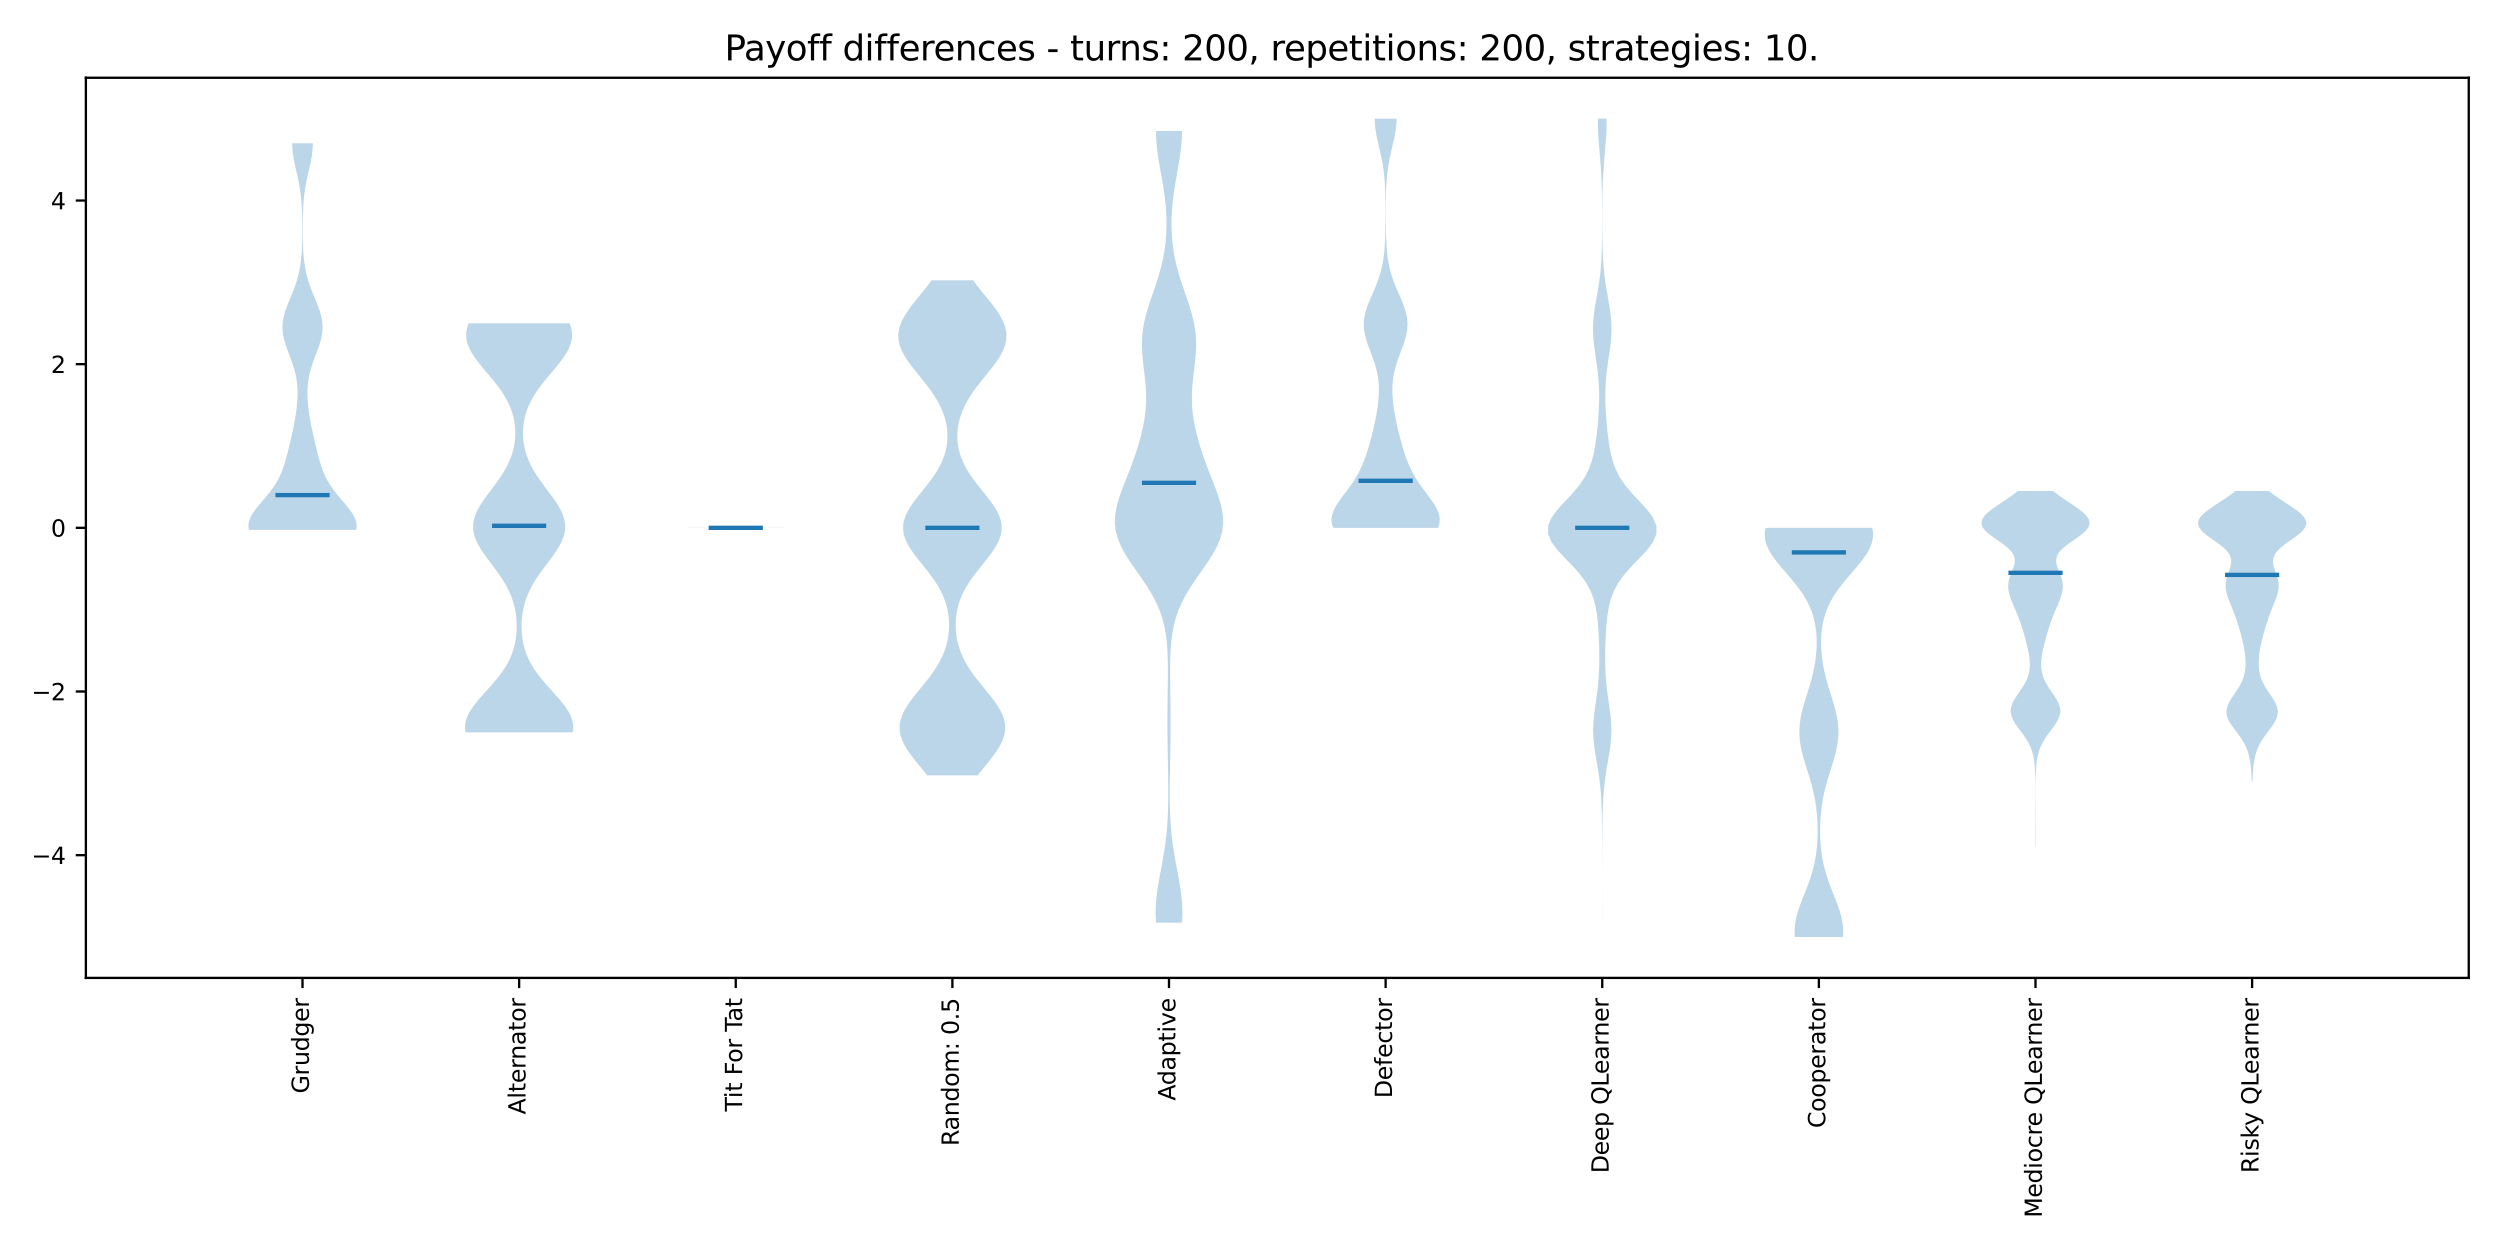 <?xml version="1.0" encoding="utf-8" standalone="no"?>
<!DOCTYPE svg PUBLIC "-//W3C//DTD SVG 1.1//EN"
  "http://www.w3.org/Graphics/SVG/1.1/DTD/svg11.dtd">
<svg xmlns:xlink="http://www.w3.org/1999/xlink" width="864pt" height="432pt" viewBox="0 0 864 432" xmlns="http://www.w3.org/2000/svg" version="1.1">
 <defs>
  <style type="text/css">*{stroke-linejoin: round; stroke-linecap: butt}</style>
 </defs>
 <g id="figure_1">
  <g id="patch_1">
   <path d="M 0 432 
L 864 432 
L 864 0 
L 0 0 
z
" style="fill: #ffffff"/>
  </g>
  <g id="axes_1">
   <g id="patch_2">
    <path d="M 29.68 337.97 
L 853.2 337.97 
L 853.2 26.88 
L 29.68 26.88 
z
" style="fill: #ffffff"/>
   </g>
   <g id="PolyCollection_1">
    <path d="M 123.089 183.132 
L 86.002 183.132 
L 85.829 181.782 
L 85.978 180.432 
L 86.424 179.083 
L 87.129 177.733 
L 88.038 176.383 
L 89.091 175.033 
L 90.226 173.684 
L 91.385 172.334 
L 92.517 170.984 
L 93.584 169.634 
L 94.56 168.285 
L 95.431 166.935 
L 96.195 165.585 
L 96.857 164.235 
L 97.43 162.885 
L 97.928 161.536 
L 98.368 160.186 
L 98.764 158.836 
L 99.131 157.486 
L 99.476 156.137 
L 99.809 154.787 
L 100.132 153.437 
L 100.446 152.087 
L 100.753 150.738 
L 101.051 149.388 
L 101.336 148.038 
L 101.607 146.688 
L 101.861 145.338 
L 102.094 143.989 
L 102.303 142.639 
L 102.483 141.289 
L 102.632 139.939 
L 102.744 138.59 
L 102.815 137.24 
L 102.839 135.89 
L 102.811 134.54 
L 102.726 133.191 
L 102.579 131.841 
L 102.367 130.491 
L 102.089 129.141 
L 101.746 127.791 
L 101.343 126.442 
L 100.89 125.092 
L 100.4 123.742 
L 99.89 122.392 
L 99.38 121.043 
L 98.895 119.693 
L 98.458 118.343 
L 98.092 116.993 
L 97.817 115.643 
L 97.651 114.294 
L 97.603 112.944 
L 97.677 111.594 
L 97.87 110.244 
L 98.173 108.895 
L 98.57 107.545 
L 99.041 106.195 
L 99.565 104.845 
L 100.118 103.496 
L 100.678 102.146 
L 101.226 100.796 
L 101.745 99.446 
L 102.223 98.096 
L 102.651 96.747 
L 103.026 95.397 
L 103.347 94.047 
L 103.614 92.697 
L 103.833 91.348 
L 104.009 89.998 
L 104.146 88.648 
L 104.251 87.298 
L 104.33 85.949 
L 104.388 84.599 
L 104.428 83.249 
L 104.455 81.899 
L 104.47 80.549 
L 104.475 79.2 
L 104.47 77.85 
L 104.456 76.5 
L 104.431 75.15 
L 104.393 73.801 
L 104.338 72.451 
L 104.265 71.101 
L 104.169 69.751 
L 104.047 68.402 
L 103.895 67.052 
L 103.711 65.702 
L 103.495 64.352 
L 103.247 63.002 
L 102.973 61.653 
L 102.677 60.303 
L 102.369 58.953 
L 102.061 57.603 
L 101.767 56.254 
L 101.5 54.904 
L 101.275 53.554 
L 101.104 52.204 
L 100.997 50.854 
L 100.961 49.505 
L 108.13 49.505 
L 108.13 49.505 
L 108.094 50.854 
L 107.987 52.204 
L 107.816 53.554 
L 107.591 54.904 
L 107.324 56.254 
L 107.029 57.603 
L 106.722 58.953 
L 106.414 60.303 
L 106.118 61.653 
L 105.844 63.002 
L 105.596 64.352 
L 105.38 65.702 
L 105.196 67.052 
L 105.044 68.402 
L 104.922 69.751 
L 104.826 71.101 
L 104.752 72.451 
L 104.698 73.801 
L 104.66 75.15 
L 104.635 76.5 
L 104.62 77.85 
L 104.616 79.2 
L 104.621 80.549 
L 104.636 81.899 
L 104.662 83.249 
L 104.703 84.599 
L 104.76 85.949 
L 104.839 87.298 
L 104.945 88.648 
L 105.082 89.998 
L 105.258 91.348 
L 105.477 92.697 
L 105.744 94.047 
L 106.065 95.397 
L 106.44 96.747 
L 106.868 98.096 
L 107.346 99.446 
L 107.865 100.796 
L 108.413 102.146 
L 108.973 103.496 
L 109.526 104.845 
L 110.049 106.195 
L 110.521 107.545 
L 110.918 108.895 
L 111.221 110.244 
L 111.414 111.594 
L 111.488 112.944 
L 111.44 114.294 
L 111.274 115.643 
L 110.999 116.993 
L 110.633 118.343 
L 110.196 119.693 
L 109.711 121.043 
L 109.201 122.392 
L 108.691 123.742 
L 108.201 125.092 
L 107.748 126.442 
L 107.345 127.791 
L 107.002 129.141 
L 106.724 130.491 
L 106.512 131.841 
L 106.365 133.191 
L 106.28 134.54 
L 106.252 135.89 
L 106.276 137.24 
L 106.347 138.59 
L 106.459 139.939 
L 106.608 141.289 
L 106.788 142.639 
L 106.997 143.989 
L 107.23 145.338 
L 107.483 146.688 
L 107.755 148.038 
L 108.04 149.388 
L 108.338 150.738 
L 108.644 152.087 
L 108.959 153.437 
L 109.282 154.787 
L 109.614 156.137 
L 109.96 157.486 
L 110.327 158.836 
L 110.723 160.186 
L 111.163 161.536 
L 111.661 162.885 
L 112.234 164.235 
L 112.896 165.585 
L 113.66 166.935 
L 114.531 168.285 
L 115.507 169.634 
L 116.574 170.984 
L 117.706 172.334 
L 118.865 173.684 
L 120 175.033 
L 121.053 176.383 
L 121.962 177.733 
L 122.666 179.083 
L 123.113 180.432 
L 123.262 181.782 
L 123.089 183.132 
z
" clip-path="url(#p5fa32ae934)" style="fill: #1f77b4; fill-opacity: 0.3"/>
   </g>
   <g id="PolyCollection_2">
    <path d="M 197.948 253.127 
L 160.874 253.127 
L 160.695 251.699 
L 160.757 250.271 
L 161.058 248.842 
L 161.585 247.414 
L 162.321 245.986 
L 163.236 244.557 
L 164.298 243.129 
L 165.472 241.701 
L 166.719 240.272 
L 168.002 238.844 
L 169.286 237.416 
L 170.54 235.987 
L 171.738 234.559 
L 172.857 233.131 
L 173.882 231.702 
L 174.804 230.274 
L 175.616 228.846 
L 176.318 227.417 
L 176.914 225.989 
L 177.406 224.561 
L 177.803 223.132 
L 178.11 221.704 
L 178.336 220.276 
L 178.486 218.847 
L 178.564 217.419 
L 178.574 215.991 
L 178.517 214.562 
L 178.392 213.134 
L 178.197 211.706 
L 177.928 210.277 
L 177.582 208.849 
L 177.152 207.421 
L 176.636 205.992 
L 176.029 204.564 
L 175.331 203.136 
L 174.542 201.707 
L 173.669 200.279 
L 172.72 198.851 
L 171.709 197.422 
L 170.654 195.994 
L 169.576 194.566 
L 168.503 193.137 
L 167.462 191.709 
L 166.485 190.281 
L 165.602 188.852 
L 164.842 187.424 
L 164.233 185.996 
L 163.795 184.567 
L 163.545 183.139 
L 163.492 181.711 
L 163.639 180.283 
L 163.979 178.854 
L 164.5 177.426 
L 165.182 175.998 
L 166.002 174.569 
L 166.931 173.141 
L 167.94 171.713 
L 168.997 170.284 
L 170.072 168.856 
L 171.137 167.428 
L 172.168 165.999 
L 173.145 164.571 
L 174.05 163.143 
L 174.872 161.714 
L 175.604 160.286 
L 176.24 158.858 
L 176.78 157.429 
L 177.223 156.001 
L 177.573 154.573 
L 177.831 153.144 
L 178 151.716 
L 178.082 150.288 
L 178.078 148.859 
L 177.988 147.431 
L 177.809 146.003 
L 177.539 144.574 
L 177.175 143.146 
L 176.712 141.718 
L 176.148 140.289 
L 175.479 138.861 
L 174.707 137.433 
L 173.834 136.004 
L 172.865 134.576 
L 171.811 133.148 
L 170.686 131.719 
L 169.509 130.291 
L 168.304 128.863 
L 167.098 127.434 
L 165.922 126.006 
L 164.807 124.578 
L 163.787 123.149 
L 162.893 121.721 
L 162.155 120.293 
L 161.597 118.864 
L 161.24 117.436 
L 161.096 116.008 
L 161.171 114.579 
L 161.461 113.151 
L 161.958 111.723 
L 196.864 111.723 
L 196.864 111.723 
L 197.361 113.151 
L 197.651 114.579 
L 197.725 116.008 
L 197.581 117.436 
L 197.224 118.864 
L 196.667 120.293 
L 195.929 121.721 
L 195.035 123.149 
L 194.015 124.578 
L 192.9 126.006 
L 191.724 127.434 
L 190.518 128.863 
L 189.313 130.291 
L 188.136 131.719 
L 187.011 133.148 
L 185.957 134.576 
L 184.988 136.004 
L 184.114 137.433 
L 183.342 138.861 
L 182.674 140.289 
L 182.11 141.718 
L 181.647 143.146 
L 181.283 144.574 
L 181.013 146.003 
L 180.834 147.431 
L 180.744 148.859 
L 180.74 150.288 
L 180.822 151.716 
L 180.991 153.144 
L 181.249 154.573 
L 181.599 156.001 
L 182.042 157.429 
L 182.582 158.858 
L 183.218 160.286 
L 183.949 161.714 
L 184.772 163.143 
L 185.677 164.571 
L 186.654 165.999 
L 187.685 167.428 
L 188.75 168.856 
L 189.825 170.284 
L 190.882 171.713 
L 191.89 173.141 
L 192.82 174.569 
L 193.64 175.998 
L 194.322 177.426 
L 194.843 178.854 
L 195.183 180.283 
L 195.329 181.711 
L 195.277 183.139 
L 195.027 184.567 
L 194.589 185.996 
L 193.979 187.424 
L 193.22 188.852 
L 192.337 190.281 
L 191.36 191.709 
L 190.319 193.137 
L 189.246 194.566 
L 188.168 195.994 
L 187.113 197.422 
L 186.102 198.851 
L 185.153 200.279 
L 184.279 201.707 
L 183.491 203.136 
L 182.793 204.564 
L 182.186 205.992 
L 181.669 207.421 
L 181.24 208.849 
L 180.893 210.277 
L 180.625 211.706 
L 180.43 213.134 
L 180.305 214.562 
L 180.248 215.991 
L 180.258 217.419 
L 180.336 218.847 
L 180.486 220.276 
L 180.711 221.704 
L 181.019 223.132 
L 181.416 224.561 
L 181.908 225.989 
L 182.503 227.417 
L 183.206 228.846 
L 184.018 230.274 
L 184.94 231.702 
L 185.965 233.131 
L 187.084 234.559 
L 188.281 235.987 
L 189.536 237.416 
L 190.82 238.844 
L 192.103 240.272 
L 193.35 241.701 
L 194.524 243.129 
L 195.586 244.557 
L 196.501 245.986 
L 197.236 247.414 
L 197.764 248.842 
L 198.065 250.271 
L 198.127 251.699 
L 197.948 253.127 
z
" clip-path="url(#p5fa32ae934)" style="fill: #1f77b4; fill-opacity: 0.3"/>
   </g>
   <g id="PolyCollection_3">
    <path d="M 262.943 183.132 
L 245.61 183.132 
L 245.652 183.125 
L 245.779 183.118 
L 245.986 183.111 
L 246.267 183.103 
L 246.614 183.096 
L 247.019 183.089 
L 247.469 183.082 
L 247.954 183.075 
L 248.463 183.068 
L 248.982 183.061 
L 249.503 183.053 
L 250.015 183.046 
L 250.509 183.039 
L 250.978 183.032 
L 251.418 183.025 
L 251.823 183.018 
L 252.191 183.011 
L 252.521 183.003 
L 252.814 182.996 
L 253.07 182.989 
L 253.291 182.982 
L 253.479 182.975 
L 253.638 182.968 
L 253.77 182.961 
L 253.878 182.953 
L 253.967 182.946 
L 254.038 182.939 
L 254.095 182.932 
L 254.139 182.925 
L 254.174 182.918 
L 254.2 182.911 
L 254.221 182.903 
L 254.236 182.896 
L 254.247 182.889 
L 254.256 182.882 
L 254.262 182.875 
L 254.266 182.868 
L 254.269 182.861 
L 254.272 182.853 
L 254.273 182.846 
L 254.274 182.839 
L 254.275 182.832 
L 254.275 182.825 
L 254.276 182.818 
L 254.276 182.811 
L 254.276 182.804 
L 254.276 182.796 
L 254.276 182.789 
L 254.276 182.782 
L 254.276 182.775 
L 254.276 182.768 
L 254.276 182.761 
L 254.276 182.754 
L 254.275 182.746 
L 254.275 182.739 
L 254.274 182.732 
L 254.273 182.725 
L 254.272 182.718 
L 254.269 182.711 
L 254.266 182.704 
L 254.261 182.696 
L 254.254 182.689 
L 254.245 182.682 
L 254.232 182.675 
L 254.214 182.668 
L 254.189 182.661 
L 254.156 182.654 
L 254.112 182.646 
L 254.055 182.639 
L 253.98 182.632 
L 253.884 182.625 
L 253.762 182.618 
L 253.608 182.611 
L 253.417 182.604 
L 253.182 182.596 
L 252.897 182.589 
L 252.554 182.582 
L 252.147 182.575 
L 251.671 182.568 
L 251.118 182.561 
L 250.487 182.554 
L 249.773 182.546 
L 248.977 182.539 
L 248.103 182.532 
L 247.154 182.525 
L 246.14 182.518 
L 245.073 182.511 
L 243.968 182.504 
L 242.844 182.496 
L 241.721 182.489 
L 240.624 182.482 
L 239.576 182.475 
L 238.603 182.468 
L 237.73 182.461 
L 236.979 182.454 
L 236.372 182.446 
L 235.925 182.439 
L 235.652 182.432 
L 235.56 182.425 
L 272.993 182.425 
L 272.993 182.425 
L 272.901 182.432 
L 272.627 182.439 
L 272.181 182.446 
L 271.573 182.454 
L 270.823 182.461 
L 269.949 182.468 
L 268.977 182.475 
L 267.929 182.482 
L 266.831 182.489 
L 265.709 182.496 
L 264.585 182.504 
L 263.48 182.511 
L 262.413 182.518 
L 261.399 182.525 
L 260.45 182.532 
L 259.575 182.539 
L 258.78 182.546 
L 258.066 182.554 
L 257.434 182.561 
L 256.882 182.568 
L 256.405 182.575 
L 255.999 182.582 
L 255.656 182.589 
L 255.371 182.596 
L 255.136 182.604 
L 254.945 182.611 
L 254.791 182.618 
L 254.669 182.625 
L 254.573 182.632 
L 254.498 182.639 
L 254.44 182.646 
L 254.397 182.654 
L 254.364 182.661 
L 254.339 182.668 
L 254.321 182.675 
L 254.308 182.682 
L 254.298 182.689 
L 254.292 182.696 
L 254.287 182.704 
L 254.283 182.711 
L 254.281 182.718 
L 254.279 182.725 
L 254.278 182.732 
L 254.278 182.739 
L 254.277 182.746 
L 254.277 182.754 
L 254.277 182.761 
L 254.277 182.768 
L 254.277 182.775 
L 254.277 182.782 
L 254.277 182.789 
L 254.277 182.796 
L 254.277 182.804 
L 254.277 182.811 
L 254.277 182.818 
L 254.277 182.825 
L 254.278 182.832 
L 254.279 182.839 
L 254.28 182.846 
L 254.281 182.853 
L 254.283 182.861 
L 254.287 182.868 
L 254.291 182.875 
L 254.297 182.882 
L 254.305 182.889 
L 254.317 182.896 
L 254.332 182.903 
L 254.352 182.911 
L 254.379 182.918 
L 254.414 182.925 
L 254.458 182.932 
L 254.515 182.939 
L 254.586 182.946 
L 254.674 182.953 
L 254.783 182.961 
L 254.915 182.968 
L 255.074 182.975 
L 255.262 182.982 
L 255.483 182.989 
L 255.739 182.996 
L 256.031 183.003 
L 256.362 183.011 
L 256.73 183.018 
L 257.135 183.025 
L 257.575 183.032 
L 258.044 183.039 
L 258.538 183.046 
L 259.05 183.053 
L 259.57 183.061 
L 260.09 183.068 
L 260.598 183.075 
L 261.083 183.082 
L 261.534 183.089 
L 261.938 183.096 
L 262.286 183.103 
L 262.567 183.111 
L 262.774 183.118 
L 262.901 183.125 
L 262.943 183.132 
z
" clip-path="url(#p5fa32ae934)" style="fill: #1f77b4; fill-opacity: 0.3"/>
   </g>
   <g id="PolyCollection_4">
    <path d="M 337.851 267.975 
L 320.432 267.975 
L 319.05 266.246 
L 317.638 264.518 
L 316.24 262.79 
L 314.906 261.062 
L 313.688 259.333 
L 312.637 257.605 
L 311.8 255.877 
L 311.216 254.149 
L 310.911 252.42 
L 310.901 250.692 
L 311.187 248.964 
L 311.754 247.235 
L 312.576 245.507 
L 313.615 243.779 
L 314.825 242.051 
L 316.154 240.322 
L 317.55 238.594 
L 318.964 236.866 
L 320.349 235.137 
L 321.667 233.409 
L 322.888 231.681 
L 323.99 229.953 
L 324.959 228.224 
L 325.789 226.496 
L 326.479 224.768 
L 327.033 223.04 
L 327.457 221.311 
L 327.756 219.583 
L 327.937 217.855 
L 328.003 216.126 
L 327.955 214.398 
L 327.791 212.67 
L 327.505 210.942 
L 327.091 209.213 
L 326.541 207.485 
L 325.849 205.757 
L 325.011 204.028 
L 324.029 202.3 
L 322.911 200.572 
L 321.675 198.844 
L 320.347 197.115 
L 318.966 195.387 
L 317.577 193.659 
L 316.234 191.931 
L 314.994 190.202 
L 313.915 188.474 
L 313.049 186.746 
L 312.443 185.017 
L 312.128 183.289 
L 312.121 181.561 
L 312.424 179.833 
L 313.02 178.104 
L 313.877 176.376 
L 314.949 174.648 
L 316.185 172.919 
L 317.525 171.191 
L 318.911 169.463 
L 320.29 167.735 
L 321.612 166.006 
L 322.84 164.278 
L 323.945 162.55 
L 324.906 160.822 
L 325.713 159.093 
L 326.362 157.365 
L 326.854 155.637 
L 327.194 153.908 
L 327.387 152.18 
L 327.436 150.452 
L 327.346 148.724 
L 327.118 146.995 
L 326.751 145.267 
L 326.244 143.539 
L 325.593 141.81 
L 324.8 140.082 
L 323.866 138.354 
L 322.799 136.626 
L 321.61 134.897 
L 320.322 133.169 
L 318.961 131.441 
L 317.562 129.713 
L 316.168 127.984 
L 314.825 126.256 
L 313.583 124.528 
L 312.491 122.799 
L 311.595 121.071 
L 310.934 119.343 
L 310.538 117.615 
L 310.425 115.886 
L 310.602 114.158 
L 311.059 112.43 
L 311.777 110.701 
L 312.723 108.973 
L 313.857 107.245 
L 315.131 105.517 
L 316.498 103.788 
L 317.907 102.06 
L 319.313 100.332 
L 320.676 98.604 
L 321.963 96.875 
L 336.32 96.875 
L 336.32 96.875 
L 337.607 98.604 
L 338.97 100.332 
L 340.377 102.06 
L 341.786 103.788 
L 343.152 105.517 
L 344.427 107.245 
L 345.561 108.973 
L 346.507 110.701 
L 347.224 112.43 
L 347.682 114.158 
L 347.858 115.886 
L 347.746 117.615 
L 347.35 119.343 
L 346.689 121.071 
L 345.793 122.799 
L 344.701 124.528 
L 343.459 126.256 
L 342.116 127.984 
L 340.722 129.713 
L 339.323 131.441 
L 337.962 133.169 
L 336.673 134.897 
L 335.485 136.626 
L 334.418 138.354 
L 333.484 140.082 
L 332.69 141.81 
L 332.04 143.539 
L 331.532 145.267 
L 331.165 146.995 
L 330.937 148.724 
L 330.847 150.452 
L 330.897 152.18 
L 331.09 153.908 
L 331.43 155.637 
L 331.922 157.365 
L 332.571 159.093 
L 333.378 160.822 
L 334.339 162.55 
L 335.443 164.278 
L 336.671 166.006 
L 337.994 167.735 
L 339.372 169.463 
L 340.759 171.191 
L 342.099 172.919 
L 343.334 174.648 
L 344.407 176.376 
L 345.264 178.104 
L 345.859 179.833 
L 346.162 181.561 
L 346.156 183.289 
L 345.841 185.017 
L 345.234 186.746 
L 344.369 188.474 
L 343.289 190.202 
L 342.049 191.931 
L 340.706 193.659 
L 339.317 195.387 
L 337.936 197.115 
L 336.609 198.844 
L 335.373 200.572 
L 334.255 202.3 
L 333.272 204.028 
L 332.434 205.757 
L 331.742 207.485 
L 331.192 209.213 
L 330.778 210.942 
L 330.493 212.67 
L 330.328 214.398 
L 330.28 216.126 
L 330.346 217.855 
L 330.527 219.583 
L 330.827 221.311 
L 331.251 223.04 
L 331.805 224.768 
L 332.495 226.496 
L 333.325 228.224 
L 334.294 229.953 
L 335.395 231.681 
L 336.616 233.409 
L 337.935 235.137 
L 339.32 236.866 
L 340.734 238.594 
L 342.13 240.322 
L 343.459 242.051 
L 344.668 243.779 
L 345.707 245.507 
L 346.529 247.235 
L 347.097 248.964 
L 347.382 250.692 
L 347.372 252.42 
L 347.068 254.149 
L 346.483 255.877 
L 345.646 257.605 
L 344.596 259.333 
L 343.378 261.062 
L 342.044 262.79 
L 340.646 264.518 
L 339.233 266.246 
L 337.851 267.975 
z
" clip-path="url(#p5fa32ae934)" style="fill: #1f77b4; fill-opacity: 0.3"/>
   </g>
   <g id="PolyCollection_5">
    <path d="M 408.515 318.88 
L 399.5 318.88 
L 399.38 316.117 
L 399.42 313.353 
L 399.617 310.589 
L 399.95 307.825 
L 400.387 305.061 
L 400.888 302.297 
L 401.411 299.534 
L 401.92 296.77 
L 402.384 294.006 
L 402.784 291.242 
L 403.11 288.478 
L 403.361 285.715 
L 403.542 282.951 
L 403.66 280.187 
L 403.728 277.423 
L 403.754 274.659 
L 403.749 271.896 
L 403.721 269.132 
L 403.678 266.368 
L 403.628 263.604 
L 403.576 260.84 
L 403.528 258.076 
L 403.49 255.313 
L 403.466 252.549 
L 403.457 249.785 
L 403.465 247.021 
L 403.487 244.257 
L 403.521 241.494 
L 403.56 238.73 
L 403.597 235.966 
L 403.621 233.202 
L 403.62 230.438 
L 403.575 227.674 
L 403.465 224.911 
L 403.262 222.147 
L 402.932 219.383 
L 402.439 216.619 
L 401.744 213.855 
L 400.814 211.092 
L 399.628 208.328 
L 398.184 205.564 
L 396.508 202.8 
L 394.656 200.036 
L 392.714 197.272 
L 390.792 194.509 
L 389.011 191.745 
L 387.491 188.981 
L 386.329 186.217 
L 385.589 183.453 
L 385.291 180.69 
L 385.413 177.926 
L 385.898 175.162 
L 386.661 172.398 
L 387.614 169.634 
L 388.67 166.87 
L 389.757 164.107 
L 390.825 161.343 
L 391.84 158.579 
L 392.78 155.815 
L 393.634 153.051 
L 394.388 150.288 
L 395.027 147.524 
L 395.532 144.76 
L 395.887 141.996 
L 396.076 139.232 
L 396.098 136.469 
L 395.966 133.705 
L 395.712 130.941 
L 395.386 128.177 
L 395.052 125.413 
L 394.778 122.649 
L 394.632 119.886 
L 394.665 117.122 
L 394.91 114.358 
L 395.372 111.594 
L 396.031 108.83 
L 396.847 106.067 
L 397.764 103.303 
L 398.72 100.539 
L 399.657 97.775 
L 400.525 95.011 
L 401.289 92.247 
L 401.926 89.484 
L 402.428 86.72 
L 402.792 83.956 
L 403.025 81.192 
L 403.132 78.428 
L 403.12 75.665 
L 402.997 72.901 
L 402.768 70.137 
L 402.443 67.373 
L 402.037 64.609 
L 401.572 61.845 
L 401.077 59.082 
L 400.59 56.318 
L 400.152 53.554 
L 399.804 50.79 
L 399.579 48.026 
L 399.503 45.263 
L 408.512 45.263 
L 408.512 45.263 
L 408.435 48.026 
L 408.211 50.79 
L 407.862 53.554 
L 407.424 56.318 
L 406.937 59.082 
L 406.442 61.845 
L 405.977 64.609 
L 405.571 67.373 
L 405.246 70.137 
L 405.018 72.901 
L 404.894 75.665 
L 404.883 78.428 
L 404.99 81.192 
L 405.222 83.956 
L 405.587 86.72 
L 406.088 89.484 
L 406.726 92.247 
L 407.49 95.011 
L 408.358 97.775 
L 409.294 100.539 
L 410.25 103.303 
L 411.167 106.067 
L 411.983 108.83 
L 412.643 111.594 
L 413.105 114.358 
L 413.35 117.122 
L 413.383 119.886 
L 413.237 122.649 
L 412.963 125.413 
L 412.629 128.177 
L 412.303 130.941 
L 412.049 133.705 
L 411.917 136.469 
L 411.939 139.232 
L 412.128 141.996 
L 412.482 144.76 
L 412.988 147.524 
L 413.627 150.288 
L 414.38 153.051 
L 415.234 155.815 
L 416.175 158.579 
L 417.189 161.343 
L 418.257 164.107 
L 419.345 166.87 
L 420.4 169.634 
L 421.353 172.398 
L 422.117 175.162 
L 422.601 177.926 
L 422.724 180.69 
L 422.426 183.453 
L 421.685 186.217 
L 420.523 188.981 
L 419.003 191.745 
L 417.223 194.509 
L 415.3 197.272 
L 413.358 200.036 
L 411.506 202.8 
L 409.83 205.564 
L 408.387 208.328 
L 407.201 211.092 
L 406.271 213.855 
L 405.576 216.619 
L 405.082 219.383 
L 404.753 222.147 
L 404.549 224.911 
L 404.439 227.674 
L 404.395 230.438 
L 404.393 233.202 
L 404.418 235.966 
L 404.455 238.73 
L 404.494 241.494 
L 404.527 244.257 
L 404.55 247.021 
L 404.557 249.785 
L 404.548 252.549 
L 404.524 255.313 
L 404.486 258.076 
L 404.439 260.84 
L 404.387 263.604 
L 404.336 266.368 
L 404.294 269.132 
L 404.266 271.896 
L 404.261 274.659 
L 404.287 277.423 
L 404.354 280.187 
L 404.473 282.951 
L 404.654 285.715 
L 404.904 288.478 
L 405.231 291.242 
L 405.631 294.006 
L 406.095 296.77 
L 406.603 299.534 
L 407.127 302.297 
L 407.628 305.061 
L 408.065 307.825 
L 408.398 310.589 
L 408.595 313.353 
L 408.635 316.117 
L 408.515 318.88 
z
" clip-path="url(#p5fa32ae934)" style="fill: #1f77b4; fill-opacity: 0.3"/>
   </g>
   <g id="PolyCollection_6">
    <path d="M 497.015 182.425 
L 460.731 182.425 
L 460.285 180.997 
L 460.156 179.568 
L 460.333 178.14 
L 460.788 176.712 
L 461.477 175.283 
L 462.347 173.855 
L 463.34 172.427 
L 464.4 170.998 
L 465.475 169.57 
L 466.523 168.142 
L 467.514 166.713 
L 468.43 165.285 
L 469.26 163.857 
L 470.005 162.428 
L 470.671 161 
L 471.269 159.572 
L 471.809 158.143 
L 472.302 156.715 
L 472.758 155.287 
L 473.184 153.858 
L 473.586 152.43 
L 473.967 151.002 
L 474.329 149.573 
L 474.671 148.145 
L 474.994 146.717 
L 475.295 145.288 
L 475.574 143.86 
L 475.826 142.432 
L 476.048 141.003 
L 476.237 139.575 
L 476.386 138.147 
L 476.49 136.718 
L 476.541 135.29 
L 476.533 133.862 
L 476.46 132.433 
L 476.314 131.005 
L 476.094 129.577 
L 475.797 128.149 
L 475.427 126.72 
L 474.99 125.292 
L 474.499 123.864 
L 473.971 122.435 
L 473.429 121.007 
L 472.897 119.579 
L 472.403 118.15 
L 471.974 116.722 
L 471.637 115.294 
L 471.412 113.865 
L 471.316 112.437 
L 471.356 111.009 
L 471.531 109.58 
L 471.834 108.152 
L 472.249 106.724 
L 472.755 105.295 
L 473.326 103.867 
L 473.935 102.439 
L 474.558 101.01 
L 475.17 99.582 
L 475.752 98.154 
L 476.288 96.725 
L 476.768 95.297 
L 477.187 93.869 
L 477.544 92.44 
L 477.841 91.012 
L 478.082 89.584 
L 478.274 88.155 
L 478.424 86.727 
L 478.538 85.299 
L 478.624 83.87 
L 478.688 82.442 
L 478.734 81.014 
L 478.766 79.585 
L 478.789 78.157 
L 478.805 76.729 
L 478.814 75.3 
L 478.819 73.872 
L 478.818 72.444 
L 478.812 71.015 
L 478.799 69.587 
L 478.776 68.159 
L 478.742 66.73 
L 478.692 65.302 
L 478.623 63.874 
L 478.531 62.445 
L 478.41 61.017 
L 478.257 59.589 
L 478.069 58.16 
L 477.845 56.732 
L 477.585 55.304 
L 477.293 53.875 
L 476.975 52.447 
L 476.643 51.019 
L 476.307 49.59 
L 475.984 48.162 
L 475.69 46.734 
L 475.44 45.305 
L 475.25 43.877 
L 475.131 42.449 
L 475.09 41.02 
L 482.655 41.02 
L 482.655 41.02 
L 482.615 42.449 
L 482.496 43.877 
L 482.305 45.305 
L 482.056 46.734 
L 481.761 48.162 
L 481.438 49.59 
L 481.103 51.019 
L 480.77 52.447 
L 480.453 53.875 
L 480.161 55.304 
L 479.901 56.732 
L 479.676 58.16 
L 479.489 59.589 
L 479.336 61.017 
L 479.215 62.445 
L 479.122 63.874 
L 479.053 65.302 
L 479.003 66.73 
L 478.969 68.159 
L 478.947 69.587 
L 478.933 71.015 
L 478.927 72.444 
L 478.927 73.872 
L 478.931 75.3 
L 478.941 76.729 
L 478.956 78.157 
L 478.979 79.585 
L 479.012 81.014 
L 479.058 82.442 
L 479.121 83.87 
L 479.207 85.299 
L 479.321 86.727 
L 479.471 88.155 
L 479.663 89.584 
L 479.904 91.012 
L 480.201 92.44 
L 480.558 93.869 
L 480.977 95.297 
L 481.458 96.725 
L 481.994 98.154 
L 482.575 99.582 
L 483.187 101.01 
L 483.81 102.439 
L 484.42 103.867 
L 484.991 105.295 
L 485.496 106.724 
L 485.911 108.152 
L 486.214 109.58 
L 486.39 111.009 
L 486.43 112.437 
L 486.333 113.865 
L 486.109 115.294 
L 485.772 116.722 
L 485.343 118.15 
L 484.849 119.579 
L 484.317 121.007 
L 483.774 122.435 
L 483.246 123.864 
L 482.756 125.292 
L 482.319 126.72 
L 481.949 128.149 
L 481.652 129.577 
L 481.431 131.005 
L 481.286 132.433 
L 481.212 133.862 
L 481.204 135.29 
L 481.256 136.718 
L 481.36 138.147 
L 481.509 139.575 
L 481.697 141.003 
L 481.92 142.432 
L 482.172 143.86 
L 482.45 145.288 
L 482.752 146.717 
L 483.074 148.145 
L 483.417 149.573 
L 483.778 151.002 
L 484.159 152.43 
L 484.561 153.858 
L 484.988 155.287 
L 485.444 156.715 
L 485.937 158.143 
L 486.477 159.572 
L 487.074 161 
L 487.74 162.428 
L 488.486 163.857 
L 489.316 165.285 
L 490.231 166.713 
L 491.222 168.142 
L 492.271 169.57 
L 493.346 170.998 
L 494.405 172.427 
L 495.398 173.855 
L 496.268 175.283 
L 496.957 176.712 
L 497.412 178.14 
L 497.589 179.568 
L 497.46 180.997 
L 497.015 182.425 
z
" clip-path="url(#p5fa32ae934)" style="fill: #1f77b4; fill-opacity: 0.3"/>
   </g>
   <g id="PolyCollection_7">
    <path d="M 553.755 319.587 
L 553.721 319.587 
L 553.722 316.774 
L 553.723 313.96 
L 553.725 311.146 
L 553.727 308.332 
L 553.728 305.518 
L 553.728 302.705 
L 553.725 299.891 
L 553.721 297.077 
L 553.715 294.263 
L 553.706 291.449 
L 553.692 288.636 
L 553.668 285.822 
L 553.63 283.008 
L 553.565 280.194 
L 553.46 277.38 
L 553.295 274.566 
L 553.051 271.753 
L 552.716 268.939 
L 552.295 266.125 
L 551.816 263.311 
L 551.335 260.497 
L 550.924 257.684 
L 550.656 254.87 
L 550.579 252.056 
L 550.702 249.242 
L 550.988 246.428 
L 551.374 243.615 
L 551.782 240.801 
L 552.148 237.987 
L 552.431 235.173 
L 552.616 232.359 
L 552.708 229.546 
L 552.723 226.732 
L 552.678 223.918 
L 552.585 221.104 
L 552.445 218.29 
L 552.243 215.477 
L 551.944 212.663 
L 551.484 209.849 
L 550.774 207.035 
L 549.705 204.221 
L 548.179 201.407 
L 546.147 198.594 
L 543.665 195.78 
L 540.936 192.966 
L 538.305 190.152 
L 536.201 187.338 
L 535.025 184.525 
L 535.022 181.711 
L 536.188 178.897 
L 538.273 176.083 
L 540.86 173.269 
L 543.507 170.456 
L 545.868 167.642 
L 547.761 164.828 
L 549.163 162.014 
L 550.154 159.2 
L 550.852 156.387 
L 551.362 153.573 
L 551.756 150.759 
L 552.072 147.945 
L 552.326 145.131 
L 552.516 142.318 
L 552.635 139.504 
L 552.67 136.69 
L 552.607 133.876 
L 552.435 131.062 
L 552.153 128.248 
L 551.781 125.435 
L 551.363 122.621 
L 550.966 119.807 
L 550.667 116.993 
L 550.531 114.179 
L 550.595 111.366 
L 550.855 108.552 
L 551.266 105.738 
L 551.757 102.924 
L 552.255 100.11 
L 552.7 97.297 
L 553.057 94.483 
L 553.318 91.669 
L 553.492 88.855 
L 553.598 86.041 
L 553.659 83.228 
L 553.69 80.414 
L 553.704 77.6 
L 553.706 74.786 
L 553.698 71.972 
L 553.676 69.159 
L 553.63 66.345 
L 553.552 63.531 
L 553.431 60.717 
L 553.26 57.903 
L 553.043 55.089 
L 552.797 52.276 
L 552.555 49.462 
L 552.355 46.648 
L 552.239 43.834 
L 552.231 41.02 
L 555.246 41.02 
L 555.246 41.02 
L 555.238 43.834 
L 555.121 46.648 
L 554.922 49.462 
L 554.679 52.276 
L 554.433 55.089 
L 554.217 57.903 
L 554.046 60.717 
L 553.924 63.531 
L 553.846 66.345 
L 553.801 69.159 
L 553.778 71.972 
L 553.77 74.786 
L 553.773 77.6 
L 553.786 80.414 
L 553.818 83.228 
L 553.878 86.041 
L 553.985 88.855 
L 554.159 91.669 
L 554.419 94.483 
L 554.776 97.297 
L 555.221 100.11 
L 555.719 102.924 
L 556.211 105.738 
L 556.622 108.552 
L 556.882 111.366 
L 556.946 114.179 
L 556.81 116.993 
L 556.51 119.807 
L 556.113 122.621 
L 555.696 125.435 
L 555.324 128.248 
L 555.041 131.062 
L 554.869 133.876 
L 554.806 136.69 
L 554.841 139.504 
L 554.96 142.318 
L 555.151 145.131 
L 555.404 147.945 
L 555.721 150.759 
L 556.115 153.573 
L 556.625 156.387 
L 557.322 159.2 
L 558.313 162.014 
L 559.715 164.828 
L 561.608 167.642 
L 563.969 170.456 
L 566.616 173.269 
L 569.203 176.083 
L 571.288 178.897 
L 572.455 181.711 
L 572.451 184.525 
L 571.276 187.338 
L 569.172 190.152 
L 566.54 192.966 
L 563.811 195.78 
L 561.33 198.594 
L 559.297 201.407 
L 557.771 204.221 
L 556.702 207.035 
L 555.992 209.849 
L 555.532 212.663 
L 555.233 215.477 
L 555.031 218.29 
L 554.892 221.104 
L 554.799 223.918 
L 554.754 226.732 
L 554.768 229.546 
L 554.86 232.359 
L 555.045 235.173 
L 555.328 237.987 
L 555.695 240.801 
L 556.103 243.615 
L 556.488 246.428 
L 556.775 249.242 
L 556.897 252.056 
L 556.82 254.87 
L 556.552 257.684 
L 556.142 260.497 
L 555.661 263.311 
L 555.182 266.125 
L 554.76 268.939 
L 554.425 271.753 
L 554.181 274.566 
L 554.016 277.38 
L 553.911 280.194 
L 553.847 283.008 
L 553.808 285.822 
L 553.785 288.636 
L 553.77 291.449 
L 553.761 294.263 
L 553.755 297.077 
L 553.751 299.891 
L 553.749 302.705 
L 553.748 305.518 
L 553.749 308.332 
L 553.751 311.146 
L 553.753 313.96 
L 553.754 316.774 
L 553.755 319.587 
z
" clip-path="url(#p5fa32ae934)" style="fill: #1f77b4; fill-opacity: 0.3"/>
   </g>
   <g id="PolyCollection_8">
    <path d="M 636.91 323.83 
L 620.298 323.83 
L 620.21 322.401 
L 620.228 320.973 
L 620.35 319.545 
L 620.572 318.116 
L 620.884 316.688 
L 621.277 315.26 
L 621.737 313.831 
L 622.248 312.403 
L 622.794 310.975 
L 623.359 309.546 
L 623.928 308.118 
L 624.486 306.69 
L 625.023 305.261 
L 625.528 303.833 
L 625.993 302.405 
L 626.414 300.976 
L 626.787 299.548 
L 627.112 298.12 
L 627.39 296.691 
L 627.62 295.263 
L 627.807 293.835 
L 627.953 292.406 
L 628.061 290.978 
L 628.133 289.55 
L 628.171 288.121 
L 628.177 286.693 
L 628.151 285.265 
L 628.094 283.836 
L 628.005 282.408 
L 627.883 280.98 
L 627.726 279.551 
L 627.534 278.123 
L 627.304 276.695 
L 627.037 275.266 
L 626.732 273.838 
L 626.391 272.41 
L 626.016 270.981 
L 625.613 269.553 
L 625.186 268.125 
L 624.744 266.696 
L 624.296 265.268 
L 623.853 263.84 
L 623.427 262.411 
L 623.03 260.983 
L 622.674 259.555 
L 622.371 258.126 
L 622.13 256.698 
L 621.961 255.27 
L 621.869 253.841 
L 621.857 252.413 
L 621.927 250.985 
L 622.075 249.556 
L 622.296 248.128 
L 622.583 246.7 
L 622.926 245.271 
L 623.313 243.843 
L 623.732 242.415 
L 624.171 240.986 
L 624.619 239.558 
L 625.063 238.13 
L 625.493 236.701 
L 625.901 235.273 
L 626.281 233.845 
L 626.625 232.417 
L 626.931 230.988 
L 627.195 229.56 
L 627.416 228.132 
L 627.593 226.703 
L 627.724 225.275 
L 627.809 223.847 
L 627.846 222.418 
L 627.833 220.99 
L 627.766 219.562 
L 627.643 218.133 
L 627.457 216.705 
L 627.203 215.277 
L 626.874 213.848 
L 626.464 212.42 
L 625.966 210.992 
L 625.374 209.563 
L 624.684 208.135 
L 623.895 206.707 
L 623.007 205.278 
L 622.025 203.85 
L 620.957 202.422 
L 619.818 200.993 
L 618.625 199.565 
L 617.402 198.137 
L 616.173 196.708 
L 614.97 195.28 
L 613.825 193.852 
L 612.771 192.423 
L 611.84 190.995 
L 611.063 189.567 
L 610.465 188.138 
L 610.069 186.71 
L 609.887 185.282 
L 609.928 183.853 
L 610.19 182.425 
L 647.017 182.425 
L 647.017 182.425 
L 647.279 183.853 
L 647.32 185.282 
L 647.139 186.71 
L 646.742 188.138 
L 646.144 189.567 
L 645.367 190.995 
L 644.436 192.423 
L 643.382 193.852 
L 642.237 195.28 
L 641.034 196.708 
L 639.806 198.137 
L 638.582 199.565 
L 637.389 200.993 
L 636.25 202.422 
L 635.183 203.85 
L 634.201 205.278 
L 633.313 206.707 
L 632.523 208.135 
L 631.834 209.563 
L 631.242 210.992 
L 630.744 212.42 
L 630.333 213.848 
L 630.005 215.277 
L 629.751 216.705 
L 629.565 218.133 
L 629.441 219.562 
L 629.375 220.99 
L 629.362 222.418 
L 629.398 223.847 
L 629.483 225.275 
L 629.614 226.703 
L 629.791 228.132 
L 630.012 229.56 
L 630.276 230.988 
L 630.582 232.417 
L 630.927 233.845 
L 631.306 235.273 
L 631.714 236.701 
L 632.145 238.13 
L 632.589 239.558 
L 633.036 240.986 
L 633.475 242.415 
L 633.895 243.843 
L 634.282 245.271 
L 634.624 246.7 
L 634.911 248.128 
L 635.132 249.556 
L 635.28 250.985 
L 635.35 252.413 
L 635.338 253.841 
L 635.246 255.27 
L 635.077 256.698 
L 634.836 258.126 
L 634.533 259.555 
L 634.177 260.983 
L 633.78 262.411 
L 633.354 263.84 
L 632.911 265.268 
L 632.463 266.696 
L 632.021 268.125 
L 631.595 269.553 
L 631.191 270.981 
L 630.816 272.41 
L 630.475 273.838 
L 630.17 275.266 
L 629.903 276.695 
L 629.673 278.123 
L 629.481 279.551 
L 629.324 280.98 
L 629.202 282.408 
L 629.113 283.836 
L 629.056 285.265 
L 629.031 286.693 
L 629.037 288.121 
L 629.075 289.55 
L 629.147 290.978 
L 629.254 292.406 
L 629.4 293.835 
L 629.587 295.263 
L 629.818 296.691 
L 630.095 298.12 
L 630.42 299.548 
L 630.793 300.976 
L 631.214 302.405 
L 631.68 303.833 
L 632.184 305.261 
L 632.721 306.69 
L 633.28 308.118 
L 633.848 309.546 
L 634.413 310.975 
L 634.959 312.403 
L 635.47 313.831 
L 635.93 315.26 
L 636.323 316.688 
L 636.636 318.116 
L 636.857 319.545 
L 636.979 320.973 
L 636.997 322.401 
L 636.91 323.83 
z
" clip-path="url(#p5fa32ae934)" style="fill: #1f77b4; fill-opacity: 0.3"/>
   </g>
   <g id="PolyCollection_9">
    <path d="M 703.526 292.721 
L 703.412 292.721 
L 703.405 291.478 
L 703.4 290.235 
L 703.396 288.993 
L 703.395 287.75 
L 703.395 286.507 
L 703.397 285.265 
L 703.4 284.022 
L 703.405 282.779 
L 703.41 281.537 
L 703.417 280.294 
L 703.423 279.051 
L 703.43 277.809 
L 703.435 276.566 
L 703.439 275.324 
L 703.441 274.081 
L 703.44 272.838 
L 703.434 271.596 
L 703.422 270.353 
L 703.402 269.11 
L 703.37 267.868 
L 703.322 266.625 
L 703.25 265.382 
L 703.145 264.14 
L 702.996 262.897 
L 702.787 261.654 
L 702.501 260.412 
L 702.121 259.169 
L 701.631 257.926 
L 701.021 256.684 
L 700.291 255.441 
L 699.456 254.199 
L 698.548 252.956 
L 697.615 251.713 
L 696.722 250.471 
L 695.941 249.228 
L 695.34 247.985 
L 694.976 246.743 
L 694.882 245.5 
L 695.065 244.257 
L 695.502 243.015 
L 696.145 241.772 
L 696.929 240.529 
L 697.781 239.287 
L 698.632 238.044 
L 699.424 236.801 
L 700.111 235.559 
L 700.668 234.316 
L 701.082 233.074 
L 701.353 231.831 
L 701.493 230.588 
L 701.518 229.346 
L 701.446 228.103 
L 701.296 226.86 
L 701.088 225.618 
L 700.835 224.375 
L 700.551 223.132 
L 700.243 221.89 
L 699.916 220.647 
L 699.573 219.404 
L 699.21 218.162 
L 698.826 216.919 
L 698.416 215.676 
L 697.977 214.434 
L 697.508 213.191 
L 697.009 211.949 
L 696.487 210.706 
L 695.954 209.463 
L 695.43 208.221 
L 694.942 206.978 
L 694.523 205.735 
L 694.211 204.493 
L 694.04 203.25 
L 694.036 202.007 
L 694.208 200.765 
L 694.541 199.522 
L 694.995 198.279 
L 695.5 197.037 
L 695.962 195.794 
L 696.271 194.552 
L 696.318 193.309 
L 696.009 192.066 
L 695.288 190.824 
L 694.149 189.581 
L 692.652 188.338 
L 690.916 187.096 
L 689.107 185.853 
L 687.419 184.61 
L 686.038 183.368 
L 685.118 182.125 
L 684.753 180.882 
L 684.969 179.64 
L 685.729 178.397 
L 686.947 177.154 
L 688.507 175.912 
L 690.28 174.669 
L 692.147 173.427 
L 694.002 172.184 
L 695.762 170.941 
L 697.366 169.699 
L 709.572 169.699 
L 709.572 169.699 
L 711.176 170.941 
L 712.936 172.184 
L 714.792 173.427 
L 716.658 174.669 
L 718.432 175.912 
L 719.991 177.154 
L 721.209 178.397 
L 721.969 179.64 
L 722.185 180.882 
L 721.82 182.125 
L 720.9 183.368 
L 719.52 184.61 
L 717.831 185.853 
L 716.023 187.096 
L 714.286 188.338 
L 712.789 189.581 
L 711.651 190.824 
L 710.929 192.066 
L 710.62 193.309 
L 710.667 194.552 
L 710.976 195.794 
L 711.438 197.037 
L 711.943 198.279 
L 712.397 199.522 
L 712.731 200.765 
L 712.902 202.007 
L 712.898 203.25 
L 712.727 204.493 
L 712.415 205.735 
L 711.996 206.978 
L 711.508 208.221 
L 710.984 209.463 
L 710.451 210.706 
L 709.929 211.949 
L 709.43 213.191 
L 708.961 214.434 
L 708.522 215.676 
L 708.112 216.919 
L 707.728 218.162 
L 707.366 219.404 
L 707.022 220.647 
L 706.695 221.89 
L 706.388 223.132 
L 706.103 224.375 
L 705.851 225.618 
L 705.642 226.86 
L 705.493 228.103 
L 705.42 229.346 
L 705.445 230.588 
L 705.585 231.831 
L 705.857 233.074 
L 706.27 234.316 
L 706.827 235.559 
L 707.514 236.801 
L 708.306 238.044 
L 709.157 239.287 
L 710.009 240.529 
L 710.793 241.772 
L 711.436 243.015 
L 711.873 244.257 
L 712.056 245.5 
L 711.963 246.743 
L 711.598 247.985 
L 710.997 249.228 
L 710.216 250.471 
L 709.323 251.713 
L 708.391 252.956 
L 707.482 254.199 
L 706.647 255.441 
L 705.917 256.684 
L 705.307 257.926 
L 704.817 259.169 
L 704.437 260.412 
L 704.152 261.654 
L 703.943 262.897 
L 703.793 264.14 
L 703.688 265.382 
L 703.616 266.625 
L 703.568 267.868 
L 703.536 269.11 
L 703.516 270.353 
L 703.504 271.596 
L 703.499 272.838 
L 703.497 274.081 
L 703.499 275.324 
L 703.503 276.566 
L 703.509 277.809 
L 703.515 279.051 
L 703.521 280.294 
L 703.528 281.537 
L 703.533 282.779 
L 703.538 284.022 
L 703.542 285.265 
L 703.543 286.507 
L 703.544 287.75 
L 703.542 288.993 
L 703.538 290.235 
L 703.533 291.478 
L 703.526 292.721 
z
" clip-path="url(#p5fa32ae934)" style="fill: #1f77b4; fill-opacity: 0.3"/>
   </g>
   <g id="PolyCollection_10">
    <path d="M 778.472 270.096 
L 778.197 270.096 
L 778.16 269.082 
L 778.114 268.068 
L 778.056 267.053 
L 777.983 266.039 
L 777.891 265.025 
L 777.774 264.011 
L 777.625 262.997 
L 777.437 261.983 
L 777.2 260.969 
L 776.906 259.955 
L 776.546 258.941 
L 776.111 257.926 
L 775.596 256.912 
L 775.003 255.898 
L 774.337 254.884 
L 773.613 253.87 
L 772.853 252.856 
L 772.088 251.842 
L 771.355 250.828 
L 770.693 249.814 
L 770.142 248.799 
L 769.738 247.785 
L 769.507 246.771 
L 769.463 245.757 
L 769.607 244.743 
L 769.926 243.729 
L 770.393 242.715 
L 770.975 241.701 
L 771.631 240.687 
L 772.321 239.672 
L 773.005 238.658 
L 773.651 237.644 
L 774.236 236.63 
L 774.743 235.616 
L 775.163 234.602 
L 775.495 233.588 
L 775.743 232.574 
L 775.914 231.56 
L 776.016 230.545 
L 776.058 229.531 
L 776.049 228.517 
L 775.995 227.503 
L 775.902 226.489 
L 775.775 225.475 
L 775.617 224.461 
L 775.431 223.447 
L 775.221 222.432 
L 774.99 221.418 
L 774.74 220.404 
L 774.475 219.39 
L 774.196 218.376 
L 773.904 217.362 
L 773.6 216.348 
L 773.282 215.334 
L 772.95 214.32 
L 772.601 213.305 
L 772.233 212.291 
L 771.847 211.277 
L 771.446 210.263 
L 771.035 209.249 
L 770.626 208.235 
L 770.232 207.221 
L 769.872 206.207 
L 769.565 205.193 
L 769.334 204.178 
L 769.196 203.164 
L 769.166 202.15 
L 769.248 201.136 
L 769.438 200.122 
L 769.72 199.108 
L 770.065 198.094 
L 770.431 197.08 
L 770.768 196.066 
L 771.018 195.051 
L 771.123 194.037 
L 771.028 193.023 
L 770.692 192.009 
L 770.089 190.995 
L 769.216 189.981 
L 768.1 188.967 
L 766.791 187.953 
L 765.364 186.939 
L 763.913 185.924 
L 762.54 184.91 
L 761.346 183.896 
L 760.421 182.882 
L 759.831 181.868 
L 759.618 180.854 
L 759.793 179.84 
L 760.339 178.826 
L 761.215 177.811 
L 762.364 176.797 
L 763.719 175.783 
L 765.208 174.769 
L 766.762 173.755 
L 768.321 172.741 
L 769.831 171.727 
L 771.25 170.713 
L 772.546 169.699 
L 784.123 169.699 
L 784.123 169.699 
L 785.419 170.713 
L 786.838 171.727 
L 788.348 172.741 
L 789.907 173.755 
L 791.461 174.769 
L 792.95 175.783 
L 794.305 176.797 
L 795.454 177.811 
L 796.33 178.826 
L 796.876 179.84 
L 797.051 180.854 
L 796.838 181.868 
L 796.248 182.882 
L 795.323 183.896 
L 794.129 184.91 
L 792.756 185.924 
L 791.305 186.939 
L 789.878 187.953 
L 788.569 188.967 
L 787.453 189.981 
L 786.581 190.995 
L 785.977 192.009 
L 785.641 193.023 
L 785.546 194.037 
L 785.651 195.051 
L 785.901 196.066 
L 786.238 197.08 
L 786.604 198.094 
L 786.949 199.108 
L 787.231 200.122 
L 787.421 201.136 
L 787.503 202.15 
L 787.473 203.164 
L 787.335 204.178 
L 787.104 205.193 
L 786.798 206.207 
L 786.437 207.221 
L 786.043 208.235 
L 785.634 209.249 
L 785.223 210.263 
L 784.822 211.277 
L 784.436 212.291 
L 784.068 213.305 
L 783.719 214.32 
L 783.387 215.334 
L 783.069 216.348 
L 782.765 217.362 
L 782.473 218.376 
L 782.194 219.39 
L 781.929 220.404 
L 781.679 221.418 
L 781.448 222.432 
L 781.238 223.447 
L 781.053 224.461 
L 780.894 225.475 
L 780.767 226.489 
L 780.674 227.503 
L 780.62 228.517 
L 780.611 229.531 
L 780.653 230.545 
L 780.755 231.56 
L 780.926 232.574 
L 781.174 233.588 
L 781.507 234.602 
L 781.927 235.616 
L 782.433 236.63 
L 783.018 237.644 
L 783.664 238.658 
L 784.348 239.672 
L 785.038 240.687 
L 785.694 241.701 
L 786.276 242.715 
L 786.743 243.729 
L 787.062 244.743 
L 787.206 245.757 
L 787.162 246.771 
L 786.931 247.785 
L 786.527 248.799 
L 785.976 249.814 
L 785.315 250.828 
L 784.581 251.842 
L 783.816 252.856 
L 783.056 253.87 
L 782.332 254.884 
L 781.666 255.898 
L 781.073 256.912 
L 780.559 257.926 
L 780.123 258.941 
L 779.763 259.955 
L 779.469 260.969 
L 779.232 261.983 
L 779.044 262.997 
L 778.895 264.011 
L 778.778 265.025 
L 778.686 266.039 
L 778.613 267.053 
L 778.555 268.068 
L 778.509 269.082 
L 778.472 270.096 
z
" clip-path="url(#p5fa32ae934)" style="fill: #1f77b4; fill-opacity: 0.3"/>
   </g>
   <g id="matplotlib.axis_1">
    <g id="xtick_1">
     <g id="line2d_1">
      <defs>
       <path id="m713be46669" d="M 0 0 
L 0 3.5 
" style="stroke: #000000; stroke-width: 0.8"/>
      </defs>
      <g>
       <use xlink:href="#m713be46669" x="104.545" y="337.97" style="stroke: #000000; stroke-width: 0.8"/>
      </g>
     </g>
     <g id="text_1">
      <!-- Grudger -->
      <g transform="translate(106.753 377.896)rotate(-90)scale(0.08 -0.08)">
       <defs>
        <path id="DejaVuSans-47" d="M 3809 666 
L 3809 1919 
L 2778 1919 
L 2778 2438 
L 4434 2438 
L 4434 434 
Q 4069 175 3628 42 
Q 3188 -91 2688 -91 
Q 1594 -91 976 548 
Q 359 1188 359 2328 
Q 359 3472 976 4111 
Q 1594 4750 2688 4750 
Q 3144 4750 3555 4637 
Q 3966 4525 4313 4306 
L 4313 3634 
Q 3963 3931 3569 4081 
Q 3175 4231 2741 4231 
Q 1884 4231 1454 3753 
Q 1025 3275 1025 2328 
Q 1025 1384 1454 906 
Q 1884 428 2741 428 
Q 3075 428 3337 486 
Q 3600 544 3809 666 
z
" transform="scale(0.016)"/>
        <path id="DejaVuSans-72" d="M 2631 2963 
Q 2534 3019 2420 3045 
Q 2306 3072 2169 3072 
Q 1681 3072 1420 2755 
Q 1159 2438 1159 1844 
L 1159 0 
L 581 0 
L 581 3500 
L 1159 3500 
L 1159 2956 
Q 1341 3275 1631 3429 
Q 1922 3584 2338 3584 
Q 2397 3584 2469 3576 
Q 2541 3569 2628 3553 
L 2631 2963 
z
" transform="scale(0.016)"/>
        <path id="DejaVuSans-75" d="M 544 1381 
L 544 3500 
L 1119 3500 
L 1119 1403 
Q 1119 906 1312 657 
Q 1506 409 1894 409 
Q 2359 409 2629 706 
Q 2900 1003 2900 1516 
L 2900 3500 
L 3475 3500 
L 3475 0 
L 2900 0 
L 2900 538 
Q 2691 219 2414 64 
Q 2138 -91 1772 -91 
Q 1169 -91 856 284 
Q 544 659 544 1381 
z
M 1991 3584 
L 1991 3584 
z
" transform="scale(0.016)"/>
        <path id="DejaVuSans-64" d="M 2906 2969 
L 2906 4863 
L 3481 4863 
L 3481 0 
L 2906 0 
L 2906 525 
Q 2725 213 2448 61 
Q 2172 -91 1784 -91 
Q 1150 -91 751 415 
Q 353 922 353 1747 
Q 353 2572 751 3078 
Q 1150 3584 1784 3584 
Q 2172 3584 2448 3432 
Q 2725 3281 2906 2969 
z
M 947 1747 
Q 947 1113 1208 752 
Q 1469 391 1925 391 
Q 2381 391 2643 752 
Q 2906 1113 2906 1747 
Q 2906 2381 2643 2742 
Q 2381 3103 1925 3103 
Q 1469 3103 1208 2742 
Q 947 2381 947 1747 
z
" transform="scale(0.016)"/>
        <path id="DejaVuSans-67" d="M 2906 1791 
Q 2906 2416 2648 2759 
Q 2391 3103 1925 3103 
Q 1463 3103 1205 2759 
Q 947 2416 947 1791 
Q 947 1169 1205 825 
Q 1463 481 1925 481 
Q 2391 481 2648 825 
Q 2906 1169 2906 1791 
z
M 3481 434 
Q 3481 -459 3084 -895 
Q 2688 -1331 1869 -1331 
Q 1566 -1331 1297 -1286 
Q 1028 -1241 775 -1147 
L 775 -588 
Q 1028 -725 1275 -790 
Q 1522 -856 1778 -856 
Q 2344 -856 2625 -561 
Q 2906 -266 2906 331 
L 2906 616 
Q 2728 306 2450 153 
Q 2172 0 1784 0 
Q 1141 0 747 490 
Q 353 981 353 1791 
Q 353 2603 747 3093 
Q 1141 3584 1784 3584 
Q 2172 3584 2450 3431 
Q 2728 3278 2906 2969 
L 2906 3500 
L 3481 3500 
L 3481 434 
z
" transform="scale(0.016)"/>
        <path id="DejaVuSans-65" d="M 3597 1894 
L 3597 1613 
L 953 1613 
Q 991 1019 1311 708 
Q 1631 397 2203 397 
Q 2534 397 2845 478 
Q 3156 559 3463 722 
L 3463 178 
Q 3153 47 2828 -22 
Q 2503 -91 2169 -91 
Q 1331 -91 842 396 
Q 353 884 353 1716 
Q 353 2575 817 3079 
Q 1281 3584 2069 3584 
Q 2775 3584 3186 3129 
Q 3597 2675 3597 1894 
z
M 3022 2063 
Q 3016 2534 2758 2815 
Q 2500 3097 2075 3097 
Q 1594 3097 1305 2825 
Q 1016 2553 972 2059 
L 3022 2063 
z
" transform="scale(0.016)"/>
       </defs>
       <use xlink:href="#DejaVuSans-47"/>
       <use xlink:href="#DejaVuSans-72" x="77.49"/>
       <use xlink:href="#DejaVuSans-75" x="118.604"/>
       <use xlink:href="#DejaVuSans-64" x="181.982"/>
       <use xlink:href="#DejaVuSans-67" x="245.459"/>
       <use xlink:href="#DejaVuSans-65" x="308.936"/>
       <use xlink:href="#DejaVuSans-72" x="370.459"/>
      </g>
     </g>
    </g>
    <g id="xtick_2">
     <g id="line2d_2">
      <g>
       <use xlink:href="#m713be46669" x="179.411" y="337.97" style="stroke: #000000; stroke-width: 0.8"/>
      </g>
     </g>
     <g id="text_2">
      <!-- Alternator -->
      <g transform="translate(181.618 385.165)rotate(-90)scale(0.08 -0.08)">
       <defs>
        <path id="DejaVuSans-41" d="M 2188 4044 
L 1331 1722 
L 3047 1722 
L 2188 4044 
z
M 1831 4666 
L 2547 4666 
L 4325 0 
L 3669 0 
L 3244 1197 
L 1141 1197 
L 716 0 
L 50 0 
L 1831 4666 
z
" transform="scale(0.016)"/>
        <path id="DejaVuSans-6c" d="M 603 4863 
L 1178 4863 
L 1178 0 
L 603 0 
L 603 4863 
z
" transform="scale(0.016)"/>
        <path id="DejaVuSans-74" d="M 1172 4494 
L 1172 3500 
L 2356 3500 
L 2356 3053 
L 1172 3053 
L 1172 1153 
Q 1172 725 1289 603 
Q 1406 481 1766 481 
L 2356 481 
L 2356 0 
L 1766 0 
Q 1100 0 847 248 
Q 594 497 594 1153 
L 594 3053 
L 172 3053 
L 172 3500 
L 594 3500 
L 594 4494 
L 1172 4494 
z
" transform="scale(0.016)"/>
        <path id="DejaVuSans-6e" d="M 3513 2113 
L 3513 0 
L 2938 0 
L 2938 2094 
Q 2938 2591 2744 2837 
Q 2550 3084 2163 3084 
Q 1697 3084 1428 2787 
Q 1159 2491 1159 1978 
L 1159 0 
L 581 0 
L 581 3500 
L 1159 3500 
L 1159 2956 
Q 1366 3272 1645 3428 
Q 1925 3584 2291 3584 
Q 2894 3584 3203 3211 
Q 3513 2838 3513 2113 
z
" transform="scale(0.016)"/>
        <path id="DejaVuSans-61" d="M 2194 1759 
Q 1497 1759 1228 1600 
Q 959 1441 959 1056 
Q 959 750 1161 570 
Q 1363 391 1709 391 
Q 2188 391 2477 730 
Q 2766 1069 2766 1631 
L 2766 1759 
L 2194 1759 
z
M 3341 1997 
L 3341 0 
L 2766 0 
L 2766 531 
Q 2569 213 2275 61 
Q 1981 -91 1556 -91 
Q 1019 -91 701 211 
Q 384 513 384 1019 
Q 384 1609 779 1909 
Q 1175 2209 1959 2209 
L 2766 2209 
L 2766 2266 
Q 2766 2663 2505 2880 
Q 2244 3097 1772 3097 
Q 1472 3097 1187 3025 
Q 903 2953 641 2809 
L 641 3341 
Q 956 3463 1253 3523 
Q 1550 3584 1831 3584 
Q 2591 3584 2966 3190 
Q 3341 2797 3341 1997 
z
" transform="scale(0.016)"/>
        <path id="DejaVuSans-6f" d="M 1959 3097 
Q 1497 3097 1228 2736 
Q 959 2375 959 1747 
Q 959 1119 1226 758 
Q 1494 397 1959 397 
Q 2419 397 2687 759 
Q 2956 1122 2956 1747 
Q 2956 2369 2687 2733 
Q 2419 3097 1959 3097 
z
M 1959 3584 
Q 2709 3584 3137 3096 
Q 3566 2609 3566 1747 
Q 3566 888 3137 398 
Q 2709 -91 1959 -91 
Q 1206 -91 779 398 
Q 353 888 353 1747 
Q 353 2609 779 3096 
Q 1206 3584 1959 3584 
z
" transform="scale(0.016)"/>
       </defs>
       <use xlink:href="#DejaVuSans-41"/>
       <use xlink:href="#DejaVuSans-6c" x="68.408"/>
       <use xlink:href="#DejaVuSans-74" x="96.191"/>
       <use xlink:href="#DejaVuSans-65" x="135.4"/>
       <use xlink:href="#DejaVuSans-72" x="196.924"/>
       <use xlink:href="#DejaVuSans-6e" x="236.287"/>
       <use xlink:href="#DejaVuSans-61" x="299.666"/>
       <use xlink:href="#DejaVuSans-74" x="360.945"/>
       <use xlink:href="#DejaVuSans-6f" x="400.154"/>
       <use xlink:href="#DejaVuSans-72" x="461.336"/>
      </g>
     </g>
    </g>
    <g id="xtick_3">
     <g id="line2d_3">
      <g>
       <use xlink:href="#m713be46669" x="254.276" y="337.97" style="stroke: #000000; stroke-width: 0.8"/>
      </g>
     </g>
     <g id="text_3">
      <!-- Tit For Tat -->
      <g transform="translate(256.484 384.15)rotate(-90)scale(0.08 -0.08)">
       <defs>
        <path id="DejaVuSans-54" d="M -19 4666 
L 3928 4666 
L 3928 4134 
L 2272 4134 
L 2272 0 
L 1638 0 
L 1638 4134 
L -19 4134 
L -19 4666 
z
" transform="scale(0.016)"/>
        <path id="DejaVuSans-69" d="M 603 3500 
L 1178 3500 
L 1178 0 
L 603 0 
L 603 3500 
z
M 603 4863 
L 1178 4863 
L 1178 4134 
L 603 4134 
L 603 4863 
z
" transform="scale(0.016)"/>
        <path id="DejaVuSans-20" transform="scale(0.016)"/>
        <path id="DejaVuSans-46" d="M 628 4666 
L 3309 4666 
L 3309 4134 
L 1259 4134 
L 1259 2759 
L 3109 2759 
L 3109 2228 
L 1259 2228 
L 1259 0 
L 628 0 
L 628 4666 
z
" transform="scale(0.016)"/>
       </defs>
       <use xlink:href="#DejaVuSans-54"/>
       <use xlink:href="#DejaVuSans-69" x="57.959"/>
       <use xlink:href="#DejaVuSans-74" x="85.742"/>
       <use xlink:href="#DejaVuSans-20" x="124.951"/>
       <use xlink:href="#DejaVuSans-46" x="156.738"/>
       <use xlink:href="#DejaVuSans-6f" x="210.633"/>
       <use xlink:href="#DejaVuSans-72" x="271.814"/>
       <use xlink:href="#DejaVuSans-20" x="312.928"/>
       <use xlink:href="#DejaVuSans-54" x="344.715"/>
       <use xlink:href="#DejaVuSans-61" x="389.299"/>
       <use xlink:href="#DejaVuSans-74" x="450.578"/>
      </g>
     </g>
    </g>
    <g id="xtick_4">
     <g id="line2d_4">
      <g>
       <use xlink:href="#m713be46669" x="329.142" y="337.97" style="stroke: #000000; stroke-width: 0.8"/>
      </g>
     </g>
     <g id="text_4">
      <!-- Random: 0.5 -->
      <g transform="translate(331.349 396.048)rotate(-90)scale(0.08 -0.08)">
       <defs>
        <path id="DejaVuSans-52" d="M 2841 2188 
Q 3044 2119 3236 1894 
Q 3428 1669 3622 1275 
L 4263 0 
L 3584 0 
L 2988 1197 
Q 2756 1666 2539 1819 
Q 2322 1972 1947 1972 
L 1259 1972 
L 1259 0 
L 628 0 
L 628 4666 
L 2053 4666 
Q 2853 4666 3247 4331 
Q 3641 3997 3641 3322 
Q 3641 2881 3436 2590 
Q 3231 2300 2841 2188 
z
M 1259 4147 
L 1259 2491 
L 2053 2491 
Q 2509 2491 2742 2702 
Q 2975 2913 2975 3322 
Q 2975 3731 2742 3939 
Q 2509 4147 2053 4147 
L 1259 4147 
z
" transform="scale(0.016)"/>
        <path id="DejaVuSans-6d" d="M 3328 2828 
Q 3544 3216 3844 3400 
Q 4144 3584 4550 3584 
Q 5097 3584 5394 3201 
Q 5691 2819 5691 2113 
L 5691 0 
L 5113 0 
L 5113 2094 
Q 5113 2597 4934 2840 
Q 4756 3084 4391 3084 
Q 3944 3084 3684 2787 
Q 3425 2491 3425 1978 
L 3425 0 
L 2847 0 
L 2847 2094 
Q 2847 2600 2669 2842 
Q 2491 3084 2119 3084 
Q 1678 3084 1418 2786 
Q 1159 2488 1159 1978 
L 1159 0 
L 581 0 
L 581 3500 
L 1159 3500 
L 1159 2956 
Q 1356 3278 1631 3431 
Q 1906 3584 2284 3584 
Q 2666 3584 2933 3390 
Q 3200 3197 3328 2828 
z
" transform="scale(0.016)"/>
        <path id="DejaVuSans-3a" d="M 750 794 
L 1409 794 
L 1409 0 
L 750 0 
L 750 794 
z
M 750 3309 
L 1409 3309 
L 1409 2516 
L 750 2516 
L 750 3309 
z
" transform="scale(0.016)"/>
        <path id="DejaVuSans-30" d="M 2034 4250 
Q 1547 4250 1301 3770 
Q 1056 3291 1056 2328 
Q 1056 1369 1301 889 
Q 1547 409 2034 409 
Q 2525 409 2770 889 
Q 3016 1369 3016 2328 
Q 3016 3291 2770 3770 
Q 2525 4250 2034 4250 
z
M 2034 4750 
Q 2819 4750 3233 4129 
Q 3647 3509 3647 2328 
Q 3647 1150 3233 529 
Q 2819 -91 2034 -91 
Q 1250 -91 836 529 
Q 422 1150 422 2328 
Q 422 3509 836 4129 
Q 1250 4750 2034 4750 
z
" transform="scale(0.016)"/>
        <path id="DejaVuSans-2e" d="M 684 794 
L 1344 794 
L 1344 0 
L 684 0 
L 684 794 
z
" transform="scale(0.016)"/>
        <path id="DejaVuSans-35" d="M 691 4666 
L 3169 4666 
L 3169 4134 
L 1269 4134 
L 1269 2991 
Q 1406 3038 1543 3061 
Q 1681 3084 1819 3084 
Q 2600 3084 3056 2656 
Q 3513 2228 3513 1497 
Q 3513 744 3044 326 
Q 2575 -91 1722 -91 
Q 1428 -91 1123 -41 
Q 819 9 494 109 
L 494 744 
Q 775 591 1075 516 
Q 1375 441 1709 441 
Q 2250 441 2565 725 
Q 2881 1009 2881 1497 
Q 2881 1984 2565 2268 
Q 2250 2553 1709 2553 
Q 1456 2553 1204 2497 
Q 953 2441 691 2322 
L 691 4666 
z
" transform="scale(0.016)"/>
       </defs>
       <use xlink:href="#DejaVuSans-52"/>
       <use xlink:href="#DejaVuSans-61" x="67.232"/>
       <use xlink:href="#DejaVuSans-6e" x="128.512"/>
       <use xlink:href="#DejaVuSans-64" x="191.891"/>
       <use xlink:href="#DejaVuSans-6f" x="255.367"/>
       <use xlink:href="#DejaVuSans-6d" x="316.549"/>
       <use xlink:href="#DejaVuSans-3a" x="413.961"/>
       <use xlink:href="#DejaVuSans-20" x="447.652"/>
       <use xlink:href="#DejaVuSans-30" x="479.439"/>
       <use xlink:href="#DejaVuSans-2e" x="543.062"/>
       <use xlink:href="#DejaVuSans-35" x="574.85"/>
      </g>
     </g>
    </g>
    <g id="xtick_5">
     <g id="line2d_5">
      <g>
       <use xlink:href="#m713be46669" x="404.007" y="337.97" style="stroke: #000000; stroke-width: 0.8"/>
      </g>
     </g>
     <g id="text_5">
      <!-- Adaptive -->
      <g transform="translate(406.215 380.379)rotate(-90)scale(0.08 -0.08)">
       <defs>
        <path id="DejaVuSans-70" d="M 1159 525 
L 1159 -1331 
L 581 -1331 
L 581 3500 
L 1159 3500 
L 1159 2969 
Q 1341 3281 1617 3432 
Q 1894 3584 2278 3584 
Q 2916 3584 3314 3078 
Q 3713 2572 3713 1747 
Q 3713 922 3314 415 
Q 2916 -91 2278 -91 
Q 1894 -91 1617 61 
Q 1341 213 1159 525 
z
M 3116 1747 
Q 3116 2381 2855 2742 
Q 2594 3103 2138 3103 
Q 1681 3103 1420 2742 
Q 1159 2381 1159 1747 
Q 1159 1113 1420 752 
Q 1681 391 2138 391 
Q 2594 391 2855 752 
Q 3116 1113 3116 1747 
z
" transform="scale(0.016)"/>
        <path id="DejaVuSans-76" d="M 191 3500 
L 800 3500 
L 1894 563 
L 2988 3500 
L 3597 3500 
L 2284 0 
L 1503 0 
L 191 3500 
z
" transform="scale(0.016)"/>
       </defs>
       <use xlink:href="#DejaVuSans-41"/>
       <use xlink:href="#DejaVuSans-64" x="66.658"/>
       <use xlink:href="#DejaVuSans-61" x="130.135"/>
       <use xlink:href="#DejaVuSans-70" x="191.414"/>
       <use xlink:href="#DejaVuSans-74" x="254.891"/>
       <use xlink:href="#DejaVuSans-69" x="294.1"/>
       <use xlink:href="#DejaVuSans-76" x="321.883"/>
       <use xlink:href="#DejaVuSans-65" x="381.062"/>
      </g>
     </g>
    </g>
    <g id="xtick_6">
     <g id="line2d_6">
      <g>
       <use xlink:href="#m713be46669" x="478.873" y="337.97" style="stroke: #000000; stroke-width: 0.8"/>
      </g>
     </g>
     <g id="text_6">
      <!-- Defector -->
      <g transform="translate(481.08 379.51)rotate(-90)scale(0.08 -0.08)">
       <defs>
        <path id="DejaVuSans-44" d="M 1259 4147 
L 1259 519 
L 2022 519 
Q 2988 519 3436 956 
Q 3884 1394 3884 2338 
Q 3884 3275 3436 3711 
Q 2988 4147 2022 4147 
L 1259 4147 
z
M 628 4666 
L 1925 4666 
Q 3281 4666 3915 4102 
Q 4550 3538 4550 2338 
Q 4550 1131 3912 565 
Q 3275 0 1925 0 
L 628 0 
L 628 4666 
z
" transform="scale(0.016)"/>
        <path id="DejaVuSans-66" d="M 2375 4863 
L 2375 4384 
L 1825 4384 
Q 1516 4384 1395 4259 
Q 1275 4134 1275 3809 
L 1275 3500 
L 2222 3500 
L 2222 3053 
L 1275 3053 
L 1275 0 
L 697 0 
L 697 3053 
L 147 3053 
L 147 3500 
L 697 3500 
L 697 3744 
Q 697 4328 969 4595 
Q 1241 4863 1831 4863 
L 2375 4863 
z
" transform="scale(0.016)"/>
        <path id="DejaVuSans-63" d="M 3122 3366 
L 3122 2828 
Q 2878 2963 2633 3030 
Q 2388 3097 2138 3097 
Q 1578 3097 1268 2742 
Q 959 2388 959 1747 
Q 959 1106 1268 751 
Q 1578 397 2138 397 
Q 2388 397 2633 464 
Q 2878 531 3122 666 
L 3122 134 
Q 2881 22 2623 -34 
Q 2366 -91 2075 -91 
Q 1284 -91 818 406 
Q 353 903 353 1747 
Q 353 2603 823 3093 
Q 1294 3584 2113 3584 
Q 2378 3584 2631 3529 
Q 2884 3475 3122 3366 
z
" transform="scale(0.016)"/>
       </defs>
       <use xlink:href="#DejaVuSans-44"/>
       <use xlink:href="#DejaVuSans-65" x="77.002"/>
       <use xlink:href="#DejaVuSans-66" x="138.525"/>
       <use xlink:href="#DejaVuSans-65" x="173.73"/>
       <use xlink:href="#DejaVuSans-63" x="235.254"/>
       <use xlink:href="#DejaVuSans-74" x="290.234"/>
       <use xlink:href="#DejaVuSans-6f" x="329.443"/>
       <use xlink:href="#DejaVuSans-72" x="390.625"/>
      </g>
     </g>
    </g>
    <g id="xtick_7">
     <g id="line2d_7">
      <g>
       <use xlink:href="#m713be46669" x="553.738" y="337.97" style="stroke: #000000; stroke-width: 0.8"/>
      </g>
     </g>
     <g id="text_7">
      <!-- Deep QLearner -->
      <g transform="translate(555.946 405.466)rotate(-90)scale(0.08 -0.08)">
       <defs>
        <path id="DejaVuSans-51" d="M 2522 4238 
Q 1834 4238 1429 3725 
Q 1025 3213 1025 2328 
Q 1025 1447 1429 934 
Q 1834 422 2522 422 
Q 3209 422 3611 934 
Q 4013 1447 4013 2328 
Q 4013 3213 3611 3725 
Q 3209 4238 2522 4238 
z
M 3406 84 
L 4238 -825 
L 3475 -825 
L 2784 -78 
Q 2681 -84 2626 -87 
Q 2572 -91 2522 -91 
Q 1538 -91 948 567 
Q 359 1225 359 2328 
Q 359 3434 948 4092 
Q 1538 4750 2522 4750 
Q 3503 4750 4090 4092 
Q 4678 3434 4678 2328 
Q 4678 1516 4351 937 
Q 4025 359 3406 84 
z
" transform="scale(0.016)"/>
        <path id="DejaVuSans-4c" d="M 628 4666 
L 1259 4666 
L 1259 531 
L 3531 531 
L 3531 0 
L 628 0 
L 628 4666 
z
" transform="scale(0.016)"/>
       </defs>
       <use xlink:href="#DejaVuSans-44"/>
       <use xlink:href="#DejaVuSans-65" x="77.002"/>
       <use xlink:href="#DejaVuSans-65" x="138.525"/>
       <use xlink:href="#DejaVuSans-70" x="200.049"/>
       <use xlink:href="#DejaVuSans-20" x="263.525"/>
       <use xlink:href="#DejaVuSans-51" x="295.312"/>
       <use xlink:href="#DejaVuSans-4c" x="374.023"/>
       <use xlink:href="#DejaVuSans-65" x="427.986"/>
       <use xlink:href="#DejaVuSans-61" x="489.51"/>
       <use xlink:href="#DejaVuSans-72" x="550.789"/>
       <use xlink:href="#DejaVuSans-6e" x="590.152"/>
       <use xlink:href="#DejaVuSans-65" x="653.531"/>
       <use xlink:href="#DejaVuSans-72" x="715.055"/>
      </g>
     </g>
    </g>
    <g id="xtick_8">
     <g id="line2d_8">
      <g>
       <use xlink:href="#m713be46669" x="628.604" y="337.97" style="stroke: #000000; stroke-width: 0.8"/>
      </g>
     </g>
     <g id="text_8">
      <!-- Cooperator -->
      <g transform="translate(630.811 389.859)rotate(-90)scale(0.08 -0.08)">
       <defs>
        <path id="DejaVuSans-43" d="M 4122 4306 
L 4122 3641 
Q 3803 3938 3442 4084 
Q 3081 4231 2675 4231 
Q 1875 4231 1450 3742 
Q 1025 3253 1025 2328 
Q 1025 1406 1450 917 
Q 1875 428 2675 428 
Q 3081 428 3442 575 
Q 3803 722 4122 1019 
L 4122 359 
Q 3791 134 3420 21 
Q 3050 -91 2638 -91 
Q 1578 -91 968 557 
Q 359 1206 359 2328 
Q 359 3453 968 4101 
Q 1578 4750 2638 4750 
Q 3056 4750 3426 4639 
Q 3797 4528 4122 4306 
z
" transform="scale(0.016)"/>
       </defs>
       <use xlink:href="#DejaVuSans-43"/>
       <use xlink:href="#DejaVuSans-6f" x="69.824"/>
       <use xlink:href="#DejaVuSans-6f" x="131.006"/>
       <use xlink:href="#DejaVuSans-70" x="192.188"/>
       <use xlink:href="#DejaVuSans-65" x="255.664"/>
       <use xlink:href="#DejaVuSans-72" x="317.188"/>
       <use xlink:href="#DejaVuSans-61" x="358.301"/>
       <use xlink:href="#DejaVuSans-74" x="419.58"/>
       <use xlink:href="#DejaVuSans-6f" x="458.789"/>
       <use xlink:href="#DejaVuSans-72" x="519.971"/>
      </g>
     </g>
    </g>
    <g id="xtick_9">
     <g id="line2d_9">
      <g>
       <use xlink:href="#m713be46669" x="703.469" y="337.97" style="stroke: #000000; stroke-width: 0.8"/>
      </g>
     </g>
     <g id="text_9">
      <!-- Mediocre QLearner -->
      <g transform="translate(705.677 420.834)rotate(-90)scale(0.08 -0.08)">
       <defs>
        <path id="DejaVuSans-4d" d="M 628 4666 
L 1569 4666 
L 2759 1491 
L 3956 4666 
L 4897 4666 
L 4897 0 
L 4281 0 
L 4281 4097 
L 3078 897 
L 2444 897 
L 1241 4097 
L 1241 0 
L 628 0 
L 628 4666 
z
" transform="scale(0.016)"/>
       </defs>
       <use xlink:href="#DejaVuSans-4d"/>
       <use xlink:href="#DejaVuSans-65" x="86.279"/>
       <use xlink:href="#DejaVuSans-64" x="147.803"/>
       <use xlink:href="#DejaVuSans-69" x="211.279"/>
       <use xlink:href="#DejaVuSans-6f" x="239.062"/>
       <use xlink:href="#DejaVuSans-63" x="300.244"/>
       <use xlink:href="#DejaVuSans-72" x="355.225"/>
       <use xlink:href="#DejaVuSans-65" x="394.088"/>
       <use xlink:href="#DejaVuSans-20" x="455.611"/>
       <use xlink:href="#DejaVuSans-51" x="487.398"/>
       <use xlink:href="#DejaVuSans-4c" x="566.109"/>
       <use xlink:href="#DejaVuSans-65" x="620.072"/>
       <use xlink:href="#DejaVuSans-61" x="681.596"/>
       <use xlink:href="#DejaVuSans-72" x="742.875"/>
       <use xlink:href="#DejaVuSans-6e" x="782.238"/>
       <use xlink:href="#DejaVuSans-65" x="845.617"/>
       <use xlink:href="#DejaVuSans-72" x="907.141"/>
      </g>
     </g>
    </g>
    <g id="xtick_10">
     <g id="line2d_10">
      <g>
       <use xlink:href="#m713be46669" x="778.335" y="337.97" style="stroke: #000000; stroke-width: 0.8"/>
      </g>
     </g>
     <g id="text_10">
      <!-- Risky QLearner -->
      <g transform="translate(780.542 405.409)rotate(-90)scale(0.08 -0.08)">
       <defs>
        <path id="DejaVuSans-73" d="M 2834 3397 
L 2834 2853 
Q 2591 2978 2328 3040 
Q 2066 3103 1784 3103 
Q 1356 3103 1142 2972 
Q 928 2841 928 2578 
Q 928 2378 1081 2264 
Q 1234 2150 1697 2047 
L 1894 2003 
Q 2506 1872 2764 1633 
Q 3022 1394 3022 966 
Q 3022 478 2636 193 
Q 2250 -91 1575 -91 
Q 1294 -91 989 -36 
Q 684 19 347 128 
L 347 722 
Q 666 556 975 473 
Q 1284 391 1588 391 
Q 1994 391 2212 530 
Q 2431 669 2431 922 
Q 2431 1156 2273 1281 
Q 2116 1406 1581 1522 
L 1381 1569 
Q 847 1681 609 1914 
Q 372 2147 372 2553 
Q 372 3047 722 3315 
Q 1072 3584 1716 3584 
Q 2034 3584 2315 3537 
Q 2597 3491 2834 3397 
z
" transform="scale(0.016)"/>
        <path id="DejaVuSans-6b" d="M 581 4863 
L 1159 4863 
L 1159 1991 
L 2875 3500 
L 3609 3500 
L 1753 1863 
L 3688 0 
L 2938 0 
L 1159 1709 
L 1159 0 
L 581 0 
L 581 4863 
z
" transform="scale(0.016)"/>
        <path id="DejaVuSans-79" d="M 2059 -325 
Q 1816 -950 1584 -1140 
Q 1353 -1331 966 -1331 
L 506 -1331 
L 506 -850 
L 844 -850 
Q 1081 -850 1212 -737 
Q 1344 -625 1503 -206 
L 1606 56 
L 191 3500 
L 800 3500 
L 1894 763 
L 2988 3500 
L 3597 3500 
L 2059 -325 
z
" transform="scale(0.016)"/>
       </defs>
       <use xlink:href="#DejaVuSans-52"/>
       <use xlink:href="#DejaVuSans-69" x="69.482"/>
       <use xlink:href="#DejaVuSans-73" x="97.266"/>
       <use xlink:href="#DejaVuSans-6b" x="149.365"/>
       <use xlink:href="#DejaVuSans-79" x="203.65"/>
       <use xlink:href="#DejaVuSans-20" x="262.83"/>
       <use xlink:href="#DejaVuSans-51" x="294.617"/>
       <use xlink:href="#DejaVuSans-4c" x="373.328"/>
       <use xlink:href="#DejaVuSans-65" x="427.291"/>
       <use xlink:href="#DejaVuSans-61" x="488.814"/>
       <use xlink:href="#DejaVuSans-72" x="550.094"/>
       <use xlink:href="#DejaVuSans-6e" x="589.457"/>
       <use xlink:href="#DejaVuSans-65" x="652.836"/>
       <use xlink:href="#DejaVuSans-72" x="714.359"/>
      </g>
     </g>
    </g>
   </g>
   <g id="matplotlib.axis_2">
    <g id="ytick_1">
     <g id="line2d_11">
      <defs>
       <path id="md0de1d06d5" d="M 0 0 
L -3.5 0 
" style="stroke: #000000; stroke-width: 0.8"/>
      </defs>
      <g>
       <use xlink:href="#md0de1d06d5" x="29.68" y="295.549" style="stroke: #000000; stroke-width: 0.8"/>
      </g>
     </g>
     <g id="text_11">
      <!-- −4 -->
      <g transform="translate(10.886 298.588)scale(0.08 -0.08)">
       <defs>
        <path id="DejaVuSans-2212" d="M 678 2272 
L 4684 2272 
L 4684 1741 
L 678 1741 
L 678 2272 
z
" transform="scale(0.016)"/>
        <path id="DejaVuSans-34" d="M 2419 4116 
L 825 1625 
L 2419 1625 
L 2419 4116 
z
M 2253 4666 
L 3047 4666 
L 3047 1625 
L 3713 1625 
L 3713 1100 
L 3047 1100 
L 3047 0 
L 2419 0 
L 2419 1100 
L 313 1100 
L 313 1709 
L 2253 4666 
z
" transform="scale(0.016)"/>
       </defs>
       <use xlink:href="#DejaVuSans-2212"/>
       <use xlink:href="#DejaVuSans-34" x="83.789"/>
      </g>
     </g>
    </g>
    <g id="ytick_2">
     <g id="line2d_12">
      <g>
       <use xlink:href="#md0de1d06d5" x="29.68" y="238.987" style="stroke: #000000; stroke-width: 0.8"/>
      </g>
     </g>
     <g id="text_12">
      <!-- −2 -->
      <g transform="translate(10.886 242.026)scale(0.08 -0.08)">
       <defs>
        <path id="DejaVuSans-32" d="M 1228 531 
L 3431 531 
L 3431 0 
L 469 0 
L 469 531 
Q 828 903 1448 1529 
Q 2069 2156 2228 2338 
Q 2531 2678 2651 2914 
Q 2772 3150 2772 3378 
Q 2772 3750 2511 3984 
Q 2250 4219 1831 4219 
Q 1534 4219 1204 4116 
Q 875 4013 500 3803 
L 500 4441 
Q 881 4594 1212 4672 
Q 1544 4750 1819 4750 
Q 2544 4750 2975 4387 
Q 3406 4025 3406 3419 
Q 3406 3131 3298 2873 
Q 3191 2616 2906 2266 
Q 2828 2175 2409 1742 
Q 1991 1309 1228 531 
z
" transform="scale(0.016)"/>
       </defs>
       <use xlink:href="#DejaVuSans-2212"/>
       <use xlink:href="#DejaVuSans-32" x="83.789"/>
      </g>
     </g>
    </g>
    <g id="ytick_3">
     <g id="line2d_13">
      <g>
       <use xlink:href="#md0de1d06d5" x="29.68" y="182.425" style="stroke: #000000; stroke-width: 0.8"/>
      </g>
     </g>
     <g id="text_13">
      <!-- 0 -->
      <g transform="translate(17.59 185.464)scale(0.08 -0.08)">
       <use xlink:href="#DejaVuSans-30"/>
      </g>
     </g>
    </g>
    <g id="ytick_4">
     <g id="line2d_14">
      <g>
       <use xlink:href="#md0de1d06d5" x="29.68" y="125.863" style="stroke: #000000; stroke-width: 0.8"/>
      </g>
     </g>
     <g id="text_14">
      <!-- 2 -->
      <g transform="translate(17.59 128.903)scale(0.08 -0.08)">
       <use xlink:href="#DejaVuSans-32"/>
      </g>
     </g>
    </g>
    <g id="ytick_5">
     <g id="line2d_15">
      <g>
       <use xlink:href="#md0de1d06d5" x="29.68" y="69.301" style="stroke: #000000; stroke-width: 0.8"/>
      </g>
     </g>
     <g id="text_15">
      <!-- 4 -->
      <g transform="translate(17.59 72.341)scale(0.08 -0.08)">
       <use xlink:href="#DejaVuSans-34"/>
      </g>
     </g>
    </g>
   </g>
   <g id="LineCollection_1">
    <path d="M 95.187 171.113 
L 113.904 171.113 
" clip-path="url(#p5fa32ae934)" style="fill: none; stroke: #1f77b4; stroke-width: 1.5"/>
    <path d="M 170.053 181.718 
L 188.769 181.718 
" clip-path="url(#p5fa32ae934)" style="fill: none; stroke: #1f77b4; stroke-width: 1.5"/>
    <path d="M 244.918 182.425 
L 263.635 182.425 
" clip-path="url(#p5fa32ae934)" style="fill: none; stroke: #1f77b4; stroke-width: 1.5"/>
    <path d="M 319.784 182.425 
L 338.5 182.425 
" clip-path="url(#p5fa32ae934)" style="fill: none; stroke: #1f77b4; stroke-width: 1.5"/>
    <path d="M 394.649 166.87 
L 413.365 166.87 
" clip-path="url(#p5fa32ae934)" style="fill: none; stroke: #1f77b4; stroke-width: 1.5"/>
    <path d="M 469.515 166.163 
L 488.231 166.163 
" clip-path="url(#p5fa32ae934)" style="fill: none; stroke: #1f77b4; stroke-width: 1.5"/>
    <path d="M 544.38 182.425 
L 563.096 182.425 
" clip-path="url(#p5fa32ae934)" style="fill: none; stroke: #1f77b4; stroke-width: 1.5"/>
    <path d="M 619.245 190.909 
L 637.962 190.909 
" clip-path="url(#p5fa32ae934)" style="fill: none; stroke: #1f77b4; stroke-width: 1.5"/>
    <path d="M 694.111 197.98 
L 712.827 197.98 
" clip-path="url(#p5fa32ae934)" style="fill: none; stroke: #1f77b4; stroke-width: 1.5"/>
    <path d="M 768.976 198.687 
L 787.693 198.687 
" clip-path="url(#p5fa32ae934)" style="fill: none; stroke: #1f77b4; stroke-width: 1.5"/>
   </g>
   <g id="patch_3">
    <path d="M 29.68 337.97 
L 29.68 26.88 
" style="fill: none; stroke: #000000; stroke-width: 0.8; stroke-linejoin: miter; stroke-linecap: square"/>
   </g>
   <g id="patch_4">
    <path d="M 853.2 337.97 
L 853.2 26.88 
" style="fill: none; stroke: #000000; stroke-width: 0.8; stroke-linejoin: miter; stroke-linecap: square"/>
   </g>
   <g id="patch_5">
    <path d="M 29.68 337.97 
L 853.2 337.97 
" style="fill: none; stroke: #000000; stroke-width: 0.8; stroke-linejoin: miter; stroke-linecap: square"/>
   </g>
   <g id="patch_6">
    <path d="M 29.68 26.88 
L 853.2 26.88 
" style="fill: none; stroke: #000000; stroke-width: 0.8; stroke-linejoin: miter; stroke-linecap: square"/>
   </g>
   <g id="text_16">
    <!-- Payoff differences - turns: 200, repetitions: 200, strategies: 10.  -->
    <g transform="translate(250.418 20.88)scale(0.12 -0.12)">
     <defs>
      <path id="DejaVuSans-50" d="M 1259 4147 
L 1259 2394 
L 2053 2394 
Q 2494 2394 2734 2622 
Q 2975 2850 2975 3272 
Q 2975 3691 2734 3919 
Q 2494 4147 2053 4147 
L 1259 4147 
z
M 628 4666 
L 2053 4666 
Q 2838 4666 3239 4311 
Q 3641 3956 3641 3272 
Q 3641 2581 3239 2228 
Q 2838 1875 2053 1875 
L 1259 1875 
L 1259 0 
L 628 0 
L 628 4666 
z
" transform="scale(0.016)"/>
      <path id="DejaVuSans-2d" d="M 313 2009 
L 1997 2009 
L 1997 1497 
L 313 1497 
L 313 2009 
z
" transform="scale(0.016)"/>
      <path id="DejaVuSans-2c" d="M 750 794 
L 1409 794 
L 1409 256 
L 897 -744 
L 494 -744 
L 750 256 
L 750 794 
z
" transform="scale(0.016)"/>
      <path id="DejaVuSans-31" d="M 794 531 
L 1825 531 
L 1825 4091 
L 703 3866 
L 703 4441 
L 1819 4666 
L 2450 4666 
L 2450 531 
L 3481 531 
L 3481 0 
L 794 0 
L 794 531 
z
" transform="scale(0.016)"/>
     </defs>
     <use xlink:href="#DejaVuSans-50"/>
     <use xlink:href="#DejaVuSans-61" x="55.803"/>
     <use xlink:href="#DejaVuSans-79" x="117.082"/>
     <use xlink:href="#DejaVuSans-6f" x="176.262"/>
     <use xlink:href="#DejaVuSans-66" x="237.443"/>
     <use xlink:href="#DejaVuSans-66" x="272.648"/>
     <use xlink:href="#DejaVuSans-20" x="307.854"/>
     <use xlink:href="#DejaVuSans-64" x="339.641"/>
     <use xlink:href="#DejaVuSans-69" x="403.117"/>
     <use xlink:href="#DejaVuSans-66" x="430.9"/>
     <use xlink:href="#DejaVuSans-66" x="466.105"/>
     <use xlink:href="#DejaVuSans-65" x="501.311"/>
     <use xlink:href="#DejaVuSans-72" x="562.834"/>
     <use xlink:href="#DejaVuSans-65" x="601.697"/>
     <use xlink:href="#DejaVuSans-6e" x="663.221"/>
     <use xlink:href="#DejaVuSans-63" x="726.6"/>
     <use xlink:href="#DejaVuSans-65" x="781.58"/>
     <use xlink:href="#DejaVuSans-73" x="843.104"/>
     <use xlink:href="#DejaVuSans-20" x="895.203"/>
     <use xlink:href="#DejaVuSans-2d" x="926.99"/>
     <use xlink:href="#DejaVuSans-20" x="963.074"/>
     <use xlink:href="#DejaVuSans-74" x="994.861"/>
     <use xlink:href="#DejaVuSans-75" x="1034.07"/>
     <use xlink:href="#DejaVuSans-72" x="1097.449"/>
     <use xlink:href="#DejaVuSans-6e" x="1136.812"/>
     <use xlink:href="#DejaVuSans-73" x="1200.191"/>
     <use xlink:href="#DejaVuSans-3a" x="1252.291"/>
     <use xlink:href="#DejaVuSans-20" x="1285.982"/>
     <use xlink:href="#DejaVuSans-32" x="1317.77"/>
     <use xlink:href="#DejaVuSans-30" x="1381.393"/>
     <use xlink:href="#DejaVuSans-30" x="1445.016"/>
     <use xlink:href="#DejaVuSans-2c" x="1508.639"/>
     <use xlink:href="#DejaVuSans-20" x="1540.426"/>
     <use xlink:href="#DejaVuSans-72" x="1572.213"/>
     <use xlink:href="#DejaVuSans-65" x="1611.076"/>
     <use xlink:href="#DejaVuSans-70" x="1672.6"/>
     <use xlink:href="#DejaVuSans-65" x="1736.076"/>
     <use xlink:href="#DejaVuSans-74" x="1797.6"/>
     <use xlink:href="#DejaVuSans-69" x="1836.809"/>
     <use xlink:href="#DejaVuSans-74" x="1864.592"/>
     <use xlink:href="#DejaVuSans-69" x="1903.801"/>
     <use xlink:href="#DejaVuSans-6f" x="1931.584"/>
     <use xlink:href="#DejaVuSans-6e" x="1992.766"/>
     <use xlink:href="#DejaVuSans-73" x="2056.145"/>
     <use xlink:href="#DejaVuSans-3a" x="2108.244"/>
     <use xlink:href="#DejaVuSans-20" x="2141.936"/>
     <use xlink:href="#DejaVuSans-32" x="2173.723"/>
     <use xlink:href="#DejaVuSans-30" x="2237.346"/>
     <use xlink:href="#DejaVuSans-30" x="2300.969"/>
     <use xlink:href="#DejaVuSans-2c" x="2364.592"/>
     <use xlink:href="#DejaVuSans-20" x="2396.379"/>
     <use xlink:href="#DejaVuSans-73" x="2428.166"/>
     <use xlink:href="#DejaVuSans-74" x="2480.266"/>
     <use xlink:href="#DejaVuSans-72" x="2519.475"/>
     <use xlink:href="#DejaVuSans-61" x="2560.588"/>
     <use xlink:href="#DejaVuSans-74" x="2621.867"/>
     <use xlink:href="#DejaVuSans-65" x="2661.076"/>
     <use xlink:href="#DejaVuSans-67" x="2722.6"/>
     <use xlink:href="#DejaVuSans-69" x="2786.076"/>
     <use xlink:href="#DejaVuSans-65" x="2813.859"/>
     <use xlink:href="#DejaVuSans-73" x="2875.383"/>
     <use xlink:href="#DejaVuSans-3a" x="2927.482"/>
     <use xlink:href="#DejaVuSans-20" x="2961.174"/>
     <use xlink:href="#DejaVuSans-31" x="2992.961"/>
     <use xlink:href="#DejaVuSans-30" x="3056.584"/>
     <use xlink:href="#DejaVuSans-2e" x="3120.207"/>
     <use xlink:href="#DejaVuSans-20" x="3151.994"/>
    </g>
   </g>
  </g>
 </g>
 <defs>
  <clipPath id="p5fa32ae934">
   <rect x="29.68" y="26.88" width="823.52" height="311.09"/>
  </clipPath>
 </defs>
</svg>
